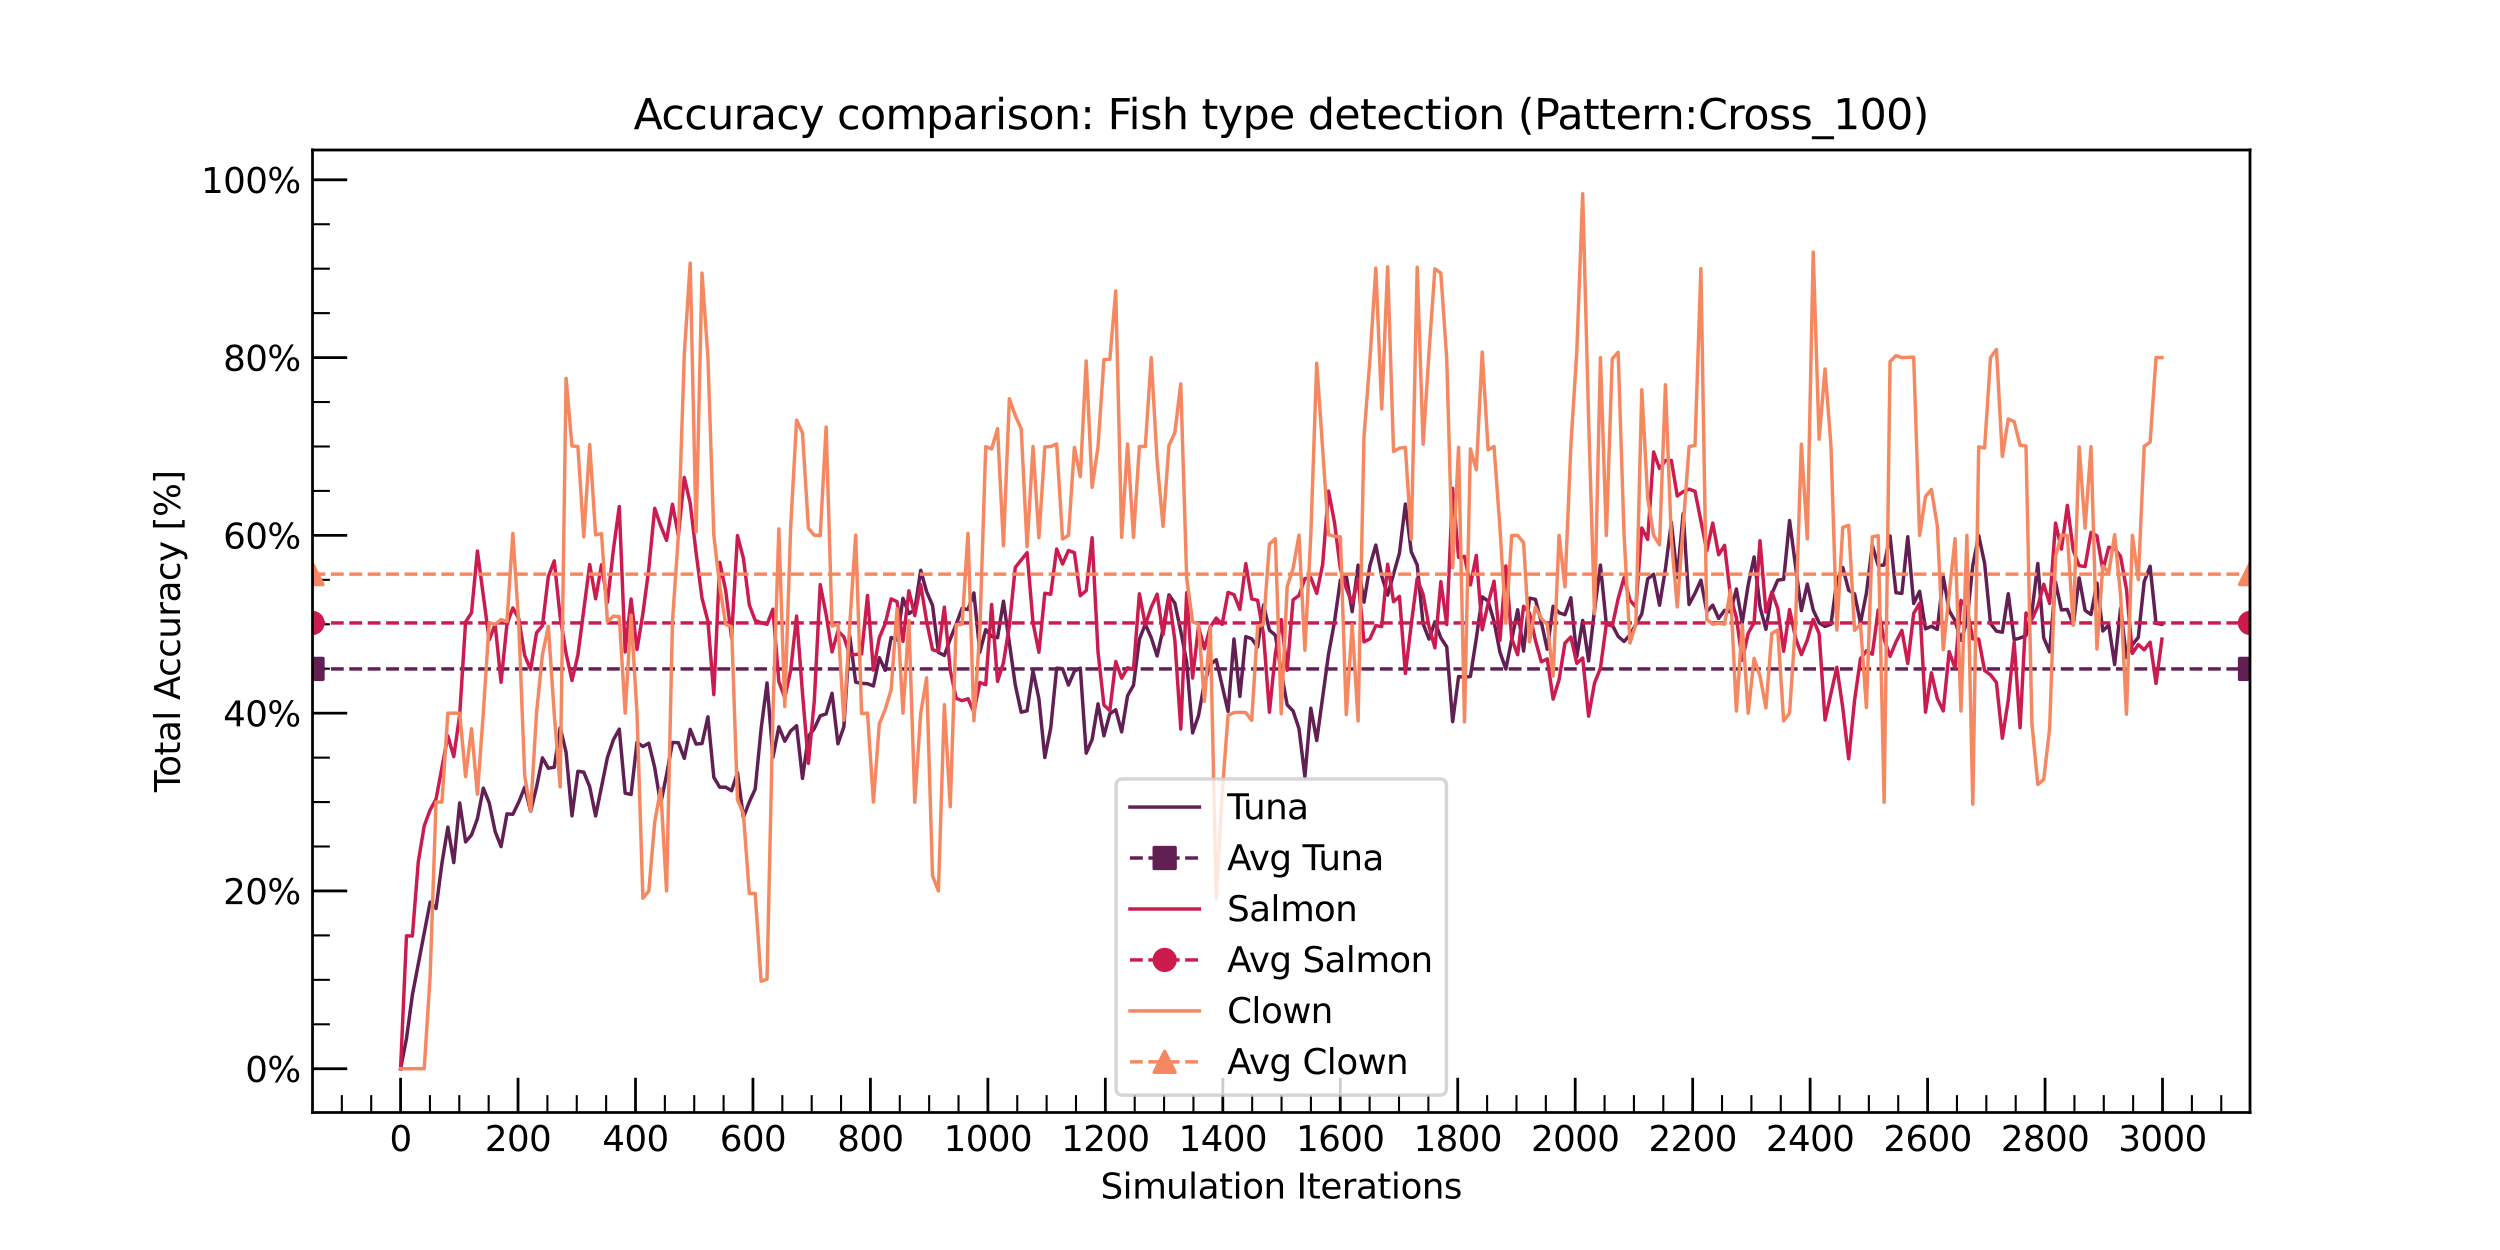 <?xml version="1.0" encoding="utf-8" standalone="no"?>
<!DOCTYPE svg PUBLIC "-//W3C//DTD SVG 1.1//EN"
  "http://www.w3.org/Graphics/SVG/1.1/DTD/svg11.dtd">
<svg xmlns:xlink="http://www.w3.org/1999/xlink" width="720pt" height="360pt" viewBox="0 0 720 360" xmlns="http://www.w3.org/2000/svg" version="1.1">
 <defs>
  <style type="text/css">*{stroke-linejoin: round; stroke-linecap: butt}</style>
 </defs>
 <g id="figure_1">
  <g id="patch_1">
   <path d="M 0 360 
L 720 360 
L 720 0 
L 0 0 
z
" style="fill: #ffffff"/>
  </g>
  <g id="axes_1">
   <g id="patch_2">
    <path d="M 90 320.4 
L 648 320.4 
L 648 43.2 
L 90 43.2 
z
" style="fill: #ffffff"/>
   </g>
   <g id="matplotlib.axis_1">
    <g id="xtick_1">
     <g id="line2d_1">
      <defs>
       <path id="m2da2f6abe5" d="M 0 0 
L 0 -10 
" style="stroke: #000000; stroke-width: 0.8"/>
      </defs>
      <g>
       <use xlink:href="#m2da2f6abe5" x="115.364" y="320.4" style="stroke: #000000; stroke-width: 0.8"/>
      </g>
     </g>
     <g id="text_1">
      <!-- 0 -->
      <g transform="translate(112.182 331.498)scale(0.1 -0.1)">
       <defs>
        <path id="DejaVuSans-30" d="M 2034 4250 
Q 1547 4250 1301 3770 
Q 1056 3291 1056 2328 
Q 1056 1369 1301 889 
Q 1547 409 2034 409 
Q 2525 409 2770 889 
Q 3016 1369 3016 2328 
Q 3016 3291 2770 3770 
Q 2525 4250 2034 4250 
z
M 2034 4750 
Q 2819 4750 3233 4129 
Q 3647 3509 3647 2328 
Q 3647 1150 3233 529 
Q 2819 -91 2034 -91 
Q 1250 -91 836 529 
Q 422 1150 422 2328 
Q 422 3509 836 4129 
Q 1250 4750 2034 4750 
z
" transform="scale(0.016)"/>
       </defs>
       <use xlink:href="#DejaVuSans-30"/>
      </g>
     </g>
    </g>
    <g id="xtick_2">
     <g id="line2d_2">
      <g>
       <use xlink:href="#m2da2f6abe5" x="149.193" y="320.4" style="stroke: #000000; stroke-width: 0.8"/>
      </g>
     </g>
     <g id="text_2">
      <!-- 200 -->
      <g transform="translate(139.649 331.498)scale(0.1 -0.1)">
       <defs>
        <path id="DejaVuSans-32" d="M 1228 531 
L 3431 531 
L 3431 0 
L 469 0 
L 469 531 
Q 828 903 1448 1529 
Q 2069 2156 2228 2338 
Q 2531 2678 2651 2914 
Q 2772 3150 2772 3378 
Q 2772 3750 2511 3984 
Q 2250 4219 1831 4219 
Q 1534 4219 1204 4116 
Q 875 4013 500 3803 
L 500 4441 
Q 881 4594 1212 4672 
Q 1544 4750 1819 4750 
Q 2544 4750 2975 4387 
Q 3406 4025 3406 3419 
Q 3406 3131 3298 2873 
Q 3191 2616 2906 2266 
Q 2828 2175 2409 1742 
Q 1991 1309 1228 531 
z
" transform="scale(0.016)"/>
       </defs>
       <use xlink:href="#DejaVuSans-32"/>
       <use xlink:href="#DejaVuSans-30" x="63.623"/>
       <use xlink:href="#DejaVuSans-30" x="127.246"/>
      </g>
     </g>
    </g>
    <g id="xtick_3">
     <g id="line2d_3">
      <g>
       <use xlink:href="#m2da2f6abe5" x="183.023" y="320.4" style="stroke: #000000; stroke-width: 0.8"/>
      </g>
     </g>
     <g id="text_3">
      <!-- 400 -->
      <g transform="translate(173.479 331.498)scale(0.1 -0.1)">
       <defs>
        <path id="DejaVuSans-34" d="M 2419 4116 
L 825 1625 
L 2419 1625 
L 2419 4116 
z
M 2253 4666 
L 3047 4666 
L 3047 1625 
L 3713 1625 
L 3713 1100 
L 3047 1100 
L 3047 0 
L 2419 0 
L 2419 1100 
L 313 1100 
L 313 1709 
L 2253 4666 
z
" transform="scale(0.016)"/>
       </defs>
       <use xlink:href="#DejaVuSans-34"/>
       <use xlink:href="#DejaVuSans-30" x="63.623"/>
       <use xlink:href="#DejaVuSans-30" x="127.246"/>
      </g>
     </g>
    </g>
    <g id="xtick_4">
     <g id="line2d_4">
      <g>
       <use xlink:href="#m2da2f6abe5" x="216.852" y="320.4" style="stroke: #000000; stroke-width: 0.8"/>
      </g>
     </g>
     <g id="text_4">
      <!-- 600 -->
      <g transform="translate(207.308 331.498)scale(0.1 -0.1)">
       <defs>
        <path id="DejaVuSans-36" d="M 2113 2584 
Q 1688 2584 1439 2293 
Q 1191 2003 1191 1497 
Q 1191 994 1439 701 
Q 1688 409 2113 409 
Q 2538 409 2786 701 
Q 3034 994 3034 1497 
Q 3034 2003 2786 2293 
Q 2538 2584 2113 2584 
z
M 3366 4563 
L 3366 3988 
Q 3128 4100 2886 4159 
Q 2644 4219 2406 4219 
Q 1781 4219 1451 3797 
Q 1122 3375 1075 2522 
Q 1259 2794 1537 2939 
Q 1816 3084 2150 3084 
Q 2853 3084 3261 2657 
Q 3669 2231 3669 1497 
Q 3669 778 3244 343 
Q 2819 -91 2113 -91 
Q 1303 -91 875 529 
Q 447 1150 447 2328 
Q 447 3434 972 4092 
Q 1497 4750 2381 4750 
Q 2619 4750 2861 4703 
Q 3103 4656 3366 4563 
z
" transform="scale(0.016)"/>
       </defs>
       <use xlink:href="#DejaVuSans-36"/>
       <use xlink:href="#DejaVuSans-30" x="63.623"/>
       <use xlink:href="#DejaVuSans-30" x="127.246"/>
      </g>
     </g>
    </g>
    <g id="xtick_5">
     <g id="line2d_5">
      <g>
       <use xlink:href="#m2da2f6abe5" x="250.681" y="320.4" style="stroke: #000000; stroke-width: 0.8"/>
      </g>
     </g>
     <g id="text_5">
      <!-- 800 -->
      <g transform="translate(241.138 331.498)scale(0.1 -0.1)">
       <defs>
        <path id="DejaVuSans-38" d="M 2034 2216 
Q 1584 2216 1326 1975 
Q 1069 1734 1069 1313 
Q 1069 891 1326 650 
Q 1584 409 2034 409 
Q 2484 409 2743 651 
Q 3003 894 3003 1313 
Q 3003 1734 2745 1975 
Q 2488 2216 2034 2216 
z
M 1403 2484 
Q 997 2584 770 2862 
Q 544 3141 544 3541 
Q 544 4100 942 4425 
Q 1341 4750 2034 4750 
Q 2731 4750 3128 4425 
Q 3525 4100 3525 3541 
Q 3525 3141 3298 2862 
Q 3072 2584 2669 2484 
Q 3125 2378 3379 2068 
Q 3634 1759 3634 1313 
Q 3634 634 3220 271 
Q 2806 -91 2034 -91 
Q 1263 -91 848 271 
Q 434 634 434 1313 
Q 434 1759 690 2068 
Q 947 2378 1403 2484 
z
M 1172 3481 
Q 1172 3119 1398 2916 
Q 1625 2713 2034 2713 
Q 2441 2713 2670 2916 
Q 2900 3119 2900 3481 
Q 2900 3844 2670 4047 
Q 2441 4250 2034 4250 
Q 1625 4250 1398 4047 
Q 1172 3844 1172 3481 
z
" transform="scale(0.016)"/>
       </defs>
       <use xlink:href="#DejaVuSans-38"/>
       <use xlink:href="#DejaVuSans-30" x="63.623"/>
       <use xlink:href="#DejaVuSans-30" x="127.246"/>
      </g>
     </g>
    </g>
    <g id="xtick_6">
     <g id="line2d_6">
      <g>
       <use xlink:href="#m2da2f6abe5" x="284.511" y="320.4" style="stroke: #000000; stroke-width: 0.8"/>
      </g>
     </g>
     <g id="text_6">
      <!-- 1000 -->
      <g transform="translate(271.786 331.498)scale(0.1 -0.1)">
       <defs>
        <path id="DejaVuSans-31" d="M 794 531 
L 1825 531 
L 1825 4091 
L 703 3866 
L 703 4441 
L 1819 4666 
L 2450 4666 
L 2450 531 
L 3481 531 
L 3481 0 
L 794 0 
L 794 531 
z
" transform="scale(0.016)"/>
       </defs>
       <use xlink:href="#DejaVuSans-31"/>
       <use xlink:href="#DejaVuSans-30" x="63.623"/>
       <use xlink:href="#DejaVuSans-30" x="127.246"/>
       <use xlink:href="#DejaVuSans-30" x="190.869"/>
      </g>
     </g>
    </g>
    <g id="xtick_7">
     <g id="line2d_7">
      <g>
       <use xlink:href="#m2da2f6abe5" x="318.34" y="320.4" style="stroke: #000000; stroke-width: 0.8"/>
      </g>
     </g>
     <g id="text_7">
      <!-- 1200 -->
      <g transform="translate(305.615 331.498)scale(0.1 -0.1)">
       <use xlink:href="#DejaVuSans-31"/>
       <use xlink:href="#DejaVuSans-32" x="63.623"/>
       <use xlink:href="#DejaVuSans-30" x="127.246"/>
       <use xlink:href="#DejaVuSans-30" x="190.869"/>
      </g>
     </g>
    </g>
    <g id="xtick_8">
     <g id="line2d_8">
      <g>
       <use xlink:href="#m2da2f6abe5" x="352.17" y="320.4" style="stroke: #000000; stroke-width: 0.8"/>
      </g>
     </g>
     <g id="text_8">
      <!-- 1400 -->
      <g transform="translate(339.445 331.498)scale(0.1 -0.1)">
       <use xlink:href="#DejaVuSans-31"/>
       <use xlink:href="#DejaVuSans-34" x="63.623"/>
       <use xlink:href="#DejaVuSans-30" x="127.246"/>
       <use xlink:href="#DejaVuSans-30" x="190.869"/>
      </g>
     </g>
    </g>
    <g id="xtick_9">
     <g id="line2d_9">
      <g>
       <use xlink:href="#m2da2f6abe5" x="385.999" y="320.4" style="stroke: #000000; stroke-width: 0.8"/>
      </g>
     </g>
     <g id="text_9">
      <!-- 1600 -->
      <g transform="translate(373.274 331.498)scale(0.1 -0.1)">
       <use xlink:href="#DejaVuSans-31"/>
       <use xlink:href="#DejaVuSans-36" x="63.623"/>
       <use xlink:href="#DejaVuSans-30" x="127.246"/>
       <use xlink:href="#DejaVuSans-30" x="190.869"/>
      </g>
     </g>
    </g>
    <g id="xtick_10">
     <g id="line2d_10">
      <g>
       <use xlink:href="#m2da2f6abe5" x="419.829" y="320.4" style="stroke: #000000; stroke-width: 0.8"/>
      </g>
     </g>
     <g id="text_10">
      <!-- 1800 -->
      <g transform="translate(407.104 331.498)scale(0.1 -0.1)">
       <use xlink:href="#DejaVuSans-31"/>
       <use xlink:href="#DejaVuSans-38" x="63.623"/>
       <use xlink:href="#DejaVuSans-30" x="127.246"/>
       <use xlink:href="#DejaVuSans-30" x="190.869"/>
      </g>
     </g>
    </g>
    <g id="xtick_11">
     <g id="line2d_11">
      <g>
       <use xlink:href="#m2da2f6abe5" x="453.658" y="320.4" style="stroke: #000000; stroke-width: 0.8"/>
      </g>
     </g>
     <g id="text_11">
      <!-- 2000 -->
      <g transform="translate(440.933 331.498)scale(0.1 -0.1)">
       <use xlink:href="#DejaVuSans-32"/>
       <use xlink:href="#DejaVuSans-30" x="63.623"/>
       <use xlink:href="#DejaVuSans-30" x="127.246"/>
       <use xlink:href="#DejaVuSans-30" x="190.869"/>
      </g>
     </g>
    </g>
    <g id="xtick_12">
     <g id="line2d_12">
      <g>
       <use xlink:href="#m2da2f6abe5" x="487.488" y="320.4" style="stroke: #000000; stroke-width: 0.8"/>
      </g>
     </g>
     <g id="text_12">
      <!-- 2200 -->
      <g transform="translate(474.763 331.498)scale(0.1 -0.1)">
       <use xlink:href="#DejaVuSans-32"/>
       <use xlink:href="#DejaVuSans-32" x="63.623"/>
       <use xlink:href="#DejaVuSans-30" x="127.246"/>
       <use xlink:href="#DejaVuSans-30" x="190.869"/>
      </g>
     </g>
    </g>
    <g id="xtick_13">
     <g id="line2d_13">
      <g>
       <use xlink:href="#m2da2f6abe5" x="521.317" y="320.4" style="stroke: #000000; stroke-width: 0.8"/>
      </g>
     </g>
     <g id="text_13">
      <!-- 2400 -->
      <g transform="translate(508.592 331.498)scale(0.1 -0.1)">
       <use xlink:href="#DejaVuSans-32"/>
       <use xlink:href="#DejaVuSans-34" x="63.623"/>
       <use xlink:href="#DejaVuSans-30" x="127.246"/>
       <use xlink:href="#DejaVuSans-30" x="190.869"/>
      </g>
     </g>
    </g>
    <g id="xtick_14">
     <g id="line2d_14">
      <g>
       <use xlink:href="#m2da2f6abe5" x="555.147" y="320.4" style="stroke: #000000; stroke-width: 0.8"/>
      </g>
     </g>
     <g id="text_14">
      <!-- 2600 -->
      <g transform="translate(542.422 331.498)scale(0.1 -0.1)">
       <use xlink:href="#DejaVuSans-32"/>
       <use xlink:href="#DejaVuSans-36" x="63.623"/>
       <use xlink:href="#DejaVuSans-30" x="127.246"/>
       <use xlink:href="#DejaVuSans-30" x="190.869"/>
      </g>
     </g>
    </g>
    <g id="xtick_15">
     <g id="line2d_15">
      <g>
       <use xlink:href="#m2da2f6abe5" x="588.976" y="320.4" style="stroke: #000000; stroke-width: 0.8"/>
      </g>
     </g>
     <g id="text_15">
      <!-- 2800 -->
      <g transform="translate(576.251 331.498)scale(0.1 -0.1)">
       <use xlink:href="#DejaVuSans-32"/>
       <use xlink:href="#DejaVuSans-38" x="63.623"/>
       <use xlink:href="#DejaVuSans-30" x="127.246"/>
       <use xlink:href="#DejaVuSans-30" x="190.869"/>
      </g>
     </g>
    </g>
    <g id="xtick_16">
     <g id="line2d_16">
      <g>
       <use xlink:href="#m2da2f6abe5" x="622.806" y="320.4" style="stroke: #000000; stroke-width: 0.8"/>
      </g>
     </g>
     <g id="text_16">
      <!-- 3000 -->
      <g transform="translate(610.081 331.498)scale(0.1 -0.1)">
       <defs>
        <path id="DejaVuSans-33" d="M 2597 2516 
Q 3050 2419 3304 2112 
Q 3559 1806 3559 1356 
Q 3559 666 3084 287 
Q 2609 -91 1734 -91 
Q 1441 -91 1130 -33 
Q 819 25 488 141 
L 488 750 
Q 750 597 1062 519 
Q 1375 441 1716 441 
Q 2309 441 2620 675 
Q 2931 909 2931 1356 
Q 2931 1769 2642 2001 
Q 2353 2234 1838 2234 
L 1294 2234 
L 1294 2753 
L 1863 2753 
Q 2328 2753 2575 2939 
Q 2822 3125 2822 3475 
Q 2822 3834 2567 4026 
Q 2313 4219 1838 4219 
Q 1578 4219 1281 4162 
Q 984 4106 628 3988 
L 628 4550 
Q 988 4650 1302 4700 
Q 1616 4750 1894 4750 
Q 2613 4750 3031 4423 
Q 3450 4097 3450 3541 
Q 3450 3153 3228 2886 
Q 3006 2619 2597 2516 
z
" transform="scale(0.016)"/>
       </defs>
       <use xlink:href="#DejaVuSans-33"/>
       <use xlink:href="#DejaVuSans-30" x="63.623"/>
       <use xlink:href="#DejaVuSans-30" x="127.246"/>
       <use xlink:href="#DejaVuSans-30" x="190.869"/>
      </g>
     </g>
    </g>
    <g id="xtick_17">
     <g id="line2d_17">
      <defs>
       <path id="me0d61dbbf8" d="M 0 0 
L 0 -5 
" style="stroke: #000000; stroke-width: 0.6"/>
      </defs>
      <g>
       <use xlink:href="#me0d61dbbf8" x="98.449" y="320.4" style="stroke: #000000; stroke-width: 0.6"/>
      </g>
     </g>
    </g>
    <g id="xtick_18">
     <g id="line2d_18">
      <g>
       <use xlink:href="#me0d61dbbf8" x="106.906" y="320.4" style="stroke: #000000; stroke-width: 0.6"/>
      </g>
     </g>
    </g>
    <g id="xtick_19">
     <g id="line2d_19">
      <g>
       <use xlink:href="#me0d61dbbf8" x="123.821" y="320.4" style="stroke: #000000; stroke-width: 0.6"/>
      </g>
     </g>
    </g>
    <g id="xtick_20">
     <g id="line2d_20">
      <g>
       <use xlink:href="#me0d61dbbf8" x="132.278" y="320.4" style="stroke: #000000; stroke-width: 0.6"/>
      </g>
     </g>
    </g>
    <g id="xtick_21">
     <g id="line2d_21">
      <g>
       <use xlink:href="#me0d61dbbf8" x="140.736" y="320.4" style="stroke: #000000; stroke-width: 0.6"/>
      </g>
     </g>
    </g>
    <g id="xtick_22">
     <g id="line2d_22">
      <g>
       <use xlink:href="#me0d61dbbf8" x="157.65" y="320.4" style="stroke: #000000; stroke-width: 0.6"/>
      </g>
     </g>
    </g>
    <g id="xtick_23">
     <g id="line2d_23">
      <g>
       <use xlink:href="#me0d61dbbf8" x="166.108" y="320.4" style="stroke: #000000; stroke-width: 0.6"/>
      </g>
     </g>
    </g>
    <g id="xtick_24">
     <g id="line2d_24">
      <g>
       <use xlink:href="#me0d61dbbf8" x="174.565" y="320.4" style="stroke: #000000; stroke-width: 0.6"/>
      </g>
     </g>
    </g>
    <g id="xtick_25">
     <g id="line2d_25">
      <g>
       <use xlink:href="#me0d61dbbf8" x="191.48" y="320.4" style="stroke: #000000; stroke-width: 0.6"/>
      </g>
     </g>
    </g>
    <g id="xtick_26">
     <g id="line2d_26">
      <g>
       <use xlink:href="#me0d61dbbf8" x="199.937" y="320.4" style="stroke: #000000; stroke-width: 0.6"/>
      </g>
     </g>
    </g>
    <g id="xtick_27">
     <g id="line2d_27">
      <g>
       <use xlink:href="#me0d61dbbf8" x="208.395" y="320.4" style="stroke: #000000; stroke-width: 0.6"/>
      </g>
     </g>
    </g>
    <g id="xtick_28">
     <g id="line2d_28">
      <g>
       <use xlink:href="#me0d61dbbf8" x="225.309" y="320.4" style="stroke: #000000; stroke-width: 0.6"/>
      </g>
     </g>
    </g>
    <g id="xtick_29">
     <g id="line2d_29">
      <g>
       <use xlink:href="#me0d61dbbf8" x="233.767" y="320.4" style="stroke: #000000; stroke-width: 0.6"/>
      </g>
     </g>
    </g>
    <g id="xtick_30">
     <g id="line2d_30">
      <g>
       <use xlink:href="#me0d61dbbf8" x="242.224" y="320.4" style="stroke: #000000; stroke-width: 0.6"/>
      </g>
     </g>
    </g>
    <g id="xtick_31">
     <g id="line2d_31">
      <g>
       <use xlink:href="#me0d61dbbf8" x="259.139" y="320.4" style="stroke: #000000; stroke-width: 0.6"/>
      </g>
     </g>
    </g>
    <g id="xtick_32">
     <g id="line2d_32">
      <g>
       <use xlink:href="#me0d61dbbf8" x="267.596" y="320.4" style="stroke: #000000; stroke-width: 0.6"/>
      </g>
     </g>
    </g>
    <g id="xtick_33">
     <g id="line2d_33">
      <g>
       <use xlink:href="#me0d61dbbf8" x="276.054" y="320.4" style="stroke: #000000; stroke-width: 0.6"/>
      </g>
     </g>
    </g>
    <g id="xtick_34">
     <g id="line2d_34">
      <g>
       <use xlink:href="#me0d61dbbf8" x="292.968" y="320.4" style="stroke: #000000; stroke-width: 0.6"/>
      </g>
     </g>
    </g>
    <g id="xtick_35">
     <g id="line2d_35">
      <g>
       <use xlink:href="#me0d61dbbf8" x="301.426" y="320.4" style="stroke: #000000; stroke-width: 0.6"/>
      </g>
     </g>
    </g>
    <g id="xtick_36">
     <g id="line2d_36">
      <g>
       <use xlink:href="#me0d61dbbf8" x="309.883" y="320.4" style="stroke: #000000; stroke-width: 0.6"/>
      </g>
     </g>
    </g>
    <g id="xtick_37">
     <g id="line2d_37">
      <g>
       <use xlink:href="#me0d61dbbf8" x="326.798" y="320.4" style="stroke: #000000; stroke-width: 0.6"/>
      </g>
     </g>
    </g>
    <g id="xtick_38">
     <g id="line2d_38">
      <g>
       <use xlink:href="#me0d61dbbf8" x="335.255" y="320.4" style="stroke: #000000; stroke-width: 0.6"/>
      </g>
     </g>
    </g>
    <g id="xtick_39">
     <g id="line2d_39">
      <g>
       <use xlink:href="#me0d61dbbf8" x="343.712" y="320.4" style="stroke: #000000; stroke-width: 0.6"/>
      </g>
     </g>
    </g>
    <g id="xtick_40">
     <g id="line2d_40">
      <g>
       <use xlink:href="#me0d61dbbf8" x="360.627" y="320.4" style="stroke: #000000; stroke-width: 0.6"/>
      </g>
     </g>
    </g>
    <g id="xtick_41">
     <g id="line2d_41">
      <g>
       <use xlink:href="#me0d61dbbf8" x="369.085" y="320.4" style="stroke: #000000; stroke-width: 0.6"/>
      </g>
     </g>
    </g>
    <g id="xtick_42">
     <g id="line2d_42">
      <g>
       <use xlink:href="#me0d61dbbf8" x="377.542" y="320.4" style="stroke: #000000; stroke-width: 0.6"/>
      </g>
     </g>
    </g>
    <g id="xtick_43">
     <g id="line2d_43">
      <g>
       <use xlink:href="#me0d61dbbf8" x="394.457" y="320.4" style="stroke: #000000; stroke-width: 0.6"/>
      </g>
     </g>
    </g>
    <g id="xtick_44">
     <g id="line2d_44">
      <g>
       <use xlink:href="#me0d61dbbf8" x="402.914" y="320.4" style="stroke: #000000; stroke-width: 0.6"/>
      </g>
     </g>
    </g>
    <g id="xtick_45">
     <g id="line2d_45">
      <g>
       <use xlink:href="#me0d61dbbf8" x="411.371" y="320.4" style="stroke: #000000; stroke-width: 0.6"/>
      </g>
     </g>
    </g>
    <g id="xtick_46">
     <g id="line2d_46">
      <g>
       <use xlink:href="#me0d61dbbf8" x="428.286" y="320.4" style="stroke: #000000; stroke-width: 0.6"/>
      </g>
     </g>
    </g>
    <g id="xtick_47">
     <g id="line2d_47">
      <g>
       <use xlink:href="#me0d61dbbf8" x="436.743" y="320.4" style="stroke: #000000; stroke-width: 0.6"/>
      </g>
     </g>
    </g>
    <g id="xtick_48">
     <g id="line2d_48">
      <g>
       <use xlink:href="#me0d61dbbf8" x="445.201" y="320.4" style="stroke: #000000; stroke-width: 0.6"/>
      </g>
     </g>
    </g>
    <g id="xtick_49">
     <g id="line2d_49">
      <g>
       <use xlink:href="#me0d61dbbf8" x="462.116" y="320.4" style="stroke: #000000; stroke-width: 0.6"/>
      </g>
     </g>
    </g>
    <g id="xtick_50">
     <g id="line2d_50">
      <g>
       <use xlink:href="#me0d61dbbf8" x="470.573" y="320.4" style="stroke: #000000; stroke-width: 0.6"/>
      </g>
     </g>
    </g>
    <g id="xtick_51">
     <g id="line2d_51">
      <g>
       <use xlink:href="#me0d61dbbf8" x="479.03" y="320.4" style="stroke: #000000; stroke-width: 0.6"/>
      </g>
     </g>
    </g>
    <g id="xtick_52">
     <g id="line2d_52">
      <g>
       <use xlink:href="#me0d61dbbf8" x="495.945" y="320.4" style="stroke: #000000; stroke-width: 0.6"/>
      </g>
     </g>
    </g>
    <g id="xtick_53">
     <g id="line2d_53">
      <g>
       <use xlink:href="#me0d61dbbf8" x="504.402" y="320.4" style="stroke: #000000; stroke-width: 0.6"/>
      </g>
     </g>
    </g>
    <g id="xtick_54">
     <g id="line2d_54">
      <g>
       <use xlink:href="#me0d61dbbf8" x="512.86" y="320.4" style="stroke: #000000; stroke-width: 0.6"/>
      </g>
     </g>
    </g>
    <g id="xtick_55">
     <g id="line2d_55">
      <g>
       <use xlink:href="#me0d61dbbf8" x="529.775" y="320.4" style="stroke: #000000; stroke-width: 0.6"/>
      </g>
     </g>
    </g>
    <g id="xtick_56">
     <g id="line2d_56">
      <g>
       <use xlink:href="#me0d61dbbf8" x="538.232" y="320.4" style="stroke: #000000; stroke-width: 0.6"/>
      </g>
     </g>
    </g>
    <g id="xtick_57">
     <g id="line2d_57">
      <g>
       <use xlink:href="#me0d61dbbf8" x="546.689" y="320.4" style="stroke: #000000; stroke-width: 0.6"/>
      </g>
     </g>
    </g>
    <g id="xtick_58">
     <g id="line2d_58">
      <g>
       <use xlink:href="#me0d61dbbf8" x="563.604" y="320.4" style="stroke: #000000; stroke-width: 0.6"/>
      </g>
     </g>
    </g>
    <g id="xtick_59">
     <g id="line2d_59">
      <g>
       <use xlink:href="#me0d61dbbf8" x="572.061" y="320.4" style="stroke: #000000; stroke-width: 0.6"/>
      </g>
     </g>
    </g>
    <g id="xtick_60">
     <g id="line2d_60">
      <g>
       <use xlink:href="#me0d61dbbf8" x="580.519" y="320.4" style="stroke: #000000; stroke-width: 0.6"/>
      </g>
     </g>
    </g>
    <g id="xtick_61">
     <g id="line2d_61">
      <g>
       <use xlink:href="#me0d61dbbf8" x="597.433" y="320.4" style="stroke: #000000; stroke-width: 0.6"/>
      </g>
     </g>
    </g>
    <g id="xtick_62">
     <g id="line2d_62">
      <g>
       <use xlink:href="#me0d61dbbf8" x="605.891" y="320.4" style="stroke: #000000; stroke-width: 0.6"/>
      </g>
     </g>
    </g>
    <g id="xtick_63">
     <g id="line2d_63">
      <g>
       <use xlink:href="#me0d61dbbf8" x="614.348" y="320.4" style="stroke: #000000; stroke-width: 0.6"/>
      </g>
     </g>
    </g>
    <g id="xtick_64">
     <g id="line2d_64">
      <g>
       <use xlink:href="#me0d61dbbf8" x="631.263" y="320.4" style="stroke: #000000; stroke-width: 0.6"/>
      </g>
     </g>
    </g>
    <g id="xtick_65">
     <g id="line2d_65">
      <g>
       <use xlink:href="#me0d61dbbf8" x="639.72" y="320.4" style="stroke: #000000; stroke-width: 0.6"/>
      </g>
     </g>
    </g>
    <g id="text_17">
     <!-- Simulation Iterations -->
     <g transform="translate(316.965 345.177)scale(0.1 -0.1)">
      <defs>
       <path id="DejaVuSans-53" d="M 3425 4513 
L 3425 3897 
Q 3066 4069 2747 4153 
Q 2428 4238 2131 4238 
Q 1616 4238 1336 4038 
Q 1056 3838 1056 3469 
Q 1056 3159 1242 3001 
Q 1428 2844 1947 2747 
L 2328 2669 
Q 3034 2534 3370 2195 
Q 3706 1856 3706 1288 
Q 3706 609 3251 259 
Q 2797 -91 1919 -91 
Q 1588 -91 1214 -16 
Q 841 59 441 206 
L 441 856 
Q 825 641 1194 531 
Q 1563 422 1919 422 
Q 2459 422 2753 634 
Q 3047 847 3047 1241 
Q 3047 1584 2836 1778 
Q 2625 1972 2144 2069 
L 1759 2144 
Q 1053 2284 737 2584 
Q 422 2884 422 3419 
Q 422 4038 858 4394 
Q 1294 4750 2059 4750 
Q 2388 4750 2728 4690 
Q 3069 4631 3425 4513 
z
" transform="scale(0.016)"/>
       <path id="DejaVuSans-69" d="M 603 3500 
L 1178 3500 
L 1178 0 
L 603 0 
L 603 3500 
z
M 603 4863 
L 1178 4863 
L 1178 4134 
L 603 4134 
L 603 4863 
z
" transform="scale(0.016)"/>
       <path id="DejaVuSans-6d" d="M 3328 2828 
Q 3544 3216 3844 3400 
Q 4144 3584 4550 3584 
Q 5097 3584 5394 3201 
Q 5691 2819 5691 2113 
L 5691 0 
L 5113 0 
L 5113 2094 
Q 5113 2597 4934 2840 
Q 4756 3084 4391 3084 
Q 3944 3084 3684 2787 
Q 3425 2491 3425 1978 
L 3425 0 
L 2847 0 
L 2847 2094 
Q 2847 2600 2669 2842 
Q 2491 3084 2119 3084 
Q 1678 3084 1418 2786 
Q 1159 2488 1159 1978 
L 1159 0 
L 581 0 
L 581 3500 
L 1159 3500 
L 1159 2956 
Q 1356 3278 1631 3431 
Q 1906 3584 2284 3584 
Q 2666 3584 2933 3390 
Q 3200 3197 3328 2828 
z
" transform="scale(0.016)"/>
       <path id="DejaVuSans-75" d="M 544 1381 
L 544 3500 
L 1119 3500 
L 1119 1403 
Q 1119 906 1312 657 
Q 1506 409 1894 409 
Q 2359 409 2629 706 
Q 2900 1003 2900 1516 
L 2900 3500 
L 3475 3500 
L 3475 0 
L 2900 0 
L 2900 538 
Q 2691 219 2414 64 
Q 2138 -91 1772 -91 
Q 1169 -91 856 284 
Q 544 659 544 1381 
z
M 1991 3584 
L 1991 3584 
z
" transform="scale(0.016)"/>
       <path id="DejaVuSans-6c" d="M 603 4863 
L 1178 4863 
L 1178 0 
L 603 0 
L 603 4863 
z
" transform="scale(0.016)"/>
       <path id="DejaVuSans-61" d="M 2194 1759 
Q 1497 1759 1228 1600 
Q 959 1441 959 1056 
Q 959 750 1161 570 
Q 1363 391 1709 391 
Q 2188 391 2477 730 
Q 2766 1069 2766 1631 
L 2766 1759 
L 2194 1759 
z
M 3341 1997 
L 3341 0 
L 2766 0 
L 2766 531 
Q 2569 213 2275 61 
Q 1981 -91 1556 -91 
Q 1019 -91 701 211 
Q 384 513 384 1019 
Q 384 1609 779 1909 
Q 1175 2209 1959 2209 
L 2766 2209 
L 2766 2266 
Q 2766 2663 2505 2880 
Q 2244 3097 1772 3097 
Q 1472 3097 1187 3025 
Q 903 2953 641 2809 
L 641 3341 
Q 956 3463 1253 3523 
Q 1550 3584 1831 3584 
Q 2591 3584 2966 3190 
Q 3341 2797 3341 1997 
z
" transform="scale(0.016)"/>
       <path id="DejaVuSans-74" d="M 1172 4494 
L 1172 3500 
L 2356 3500 
L 2356 3053 
L 1172 3053 
L 1172 1153 
Q 1172 725 1289 603 
Q 1406 481 1766 481 
L 2356 481 
L 2356 0 
L 1766 0 
Q 1100 0 847 248 
Q 594 497 594 1153 
L 594 3053 
L 172 3053 
L 172 3500 
L 594 3500 
L 594 4494 
L 1172 4494 
z
" transform="scale(0.016)"/>
       <path id="DejaVuSans-6f" d="M 1959 3097 
Q 1497 3097 1228 2736 
Q 959 2375 959 1747 
Q 959 1119 1226 758 
Q 1494 397 1959 397 
Q 2419 397 2687 759 
Q 2956 1122 2956 1747 
Q 2956 2369 2687 2733 
Q 2419 3097 1959 3097 
z
M 1959 3584 
Q 2709 3584 3137 3096 
Q 3566 2609 3566 1747 
Q 3566 888 3137 398 
Q 2709 -91 1959 -91 
Q 1206 -91 779 398 
Q 353 888 353 1747 
Q 353 2609 779 3096 
Q 1206 3584 1959 3584 
z
" transform="scale(0.016)"/>
       <path id="DejaVuSans-6e" d="M 3513 2113 
L 3513 0 
L 2938 0 
L 2938 2094 
Q 2938 2591 2744 2837 
Q 2550 3084 2163 3084 
Q 1697 3084 1428 2787 
Q 1159 2491 1159 1978 
L 1159 0 
L 581 0 
L 581 3500 
L 1159 3500 
L 1159 2956 
Q 1366 3272 1645 3428 
Q 1925 3584 2291 3584 
Q 2894 3584 3203 3211 
Q 3513 2838 3513 2113 
z
" transform="scale(0.016)"/>
       <path id="DejaVuSans-20" transform="scale(0.016)"/>
       <path id="DejaVuSans-49" d="M 628 4666 
L 1259 4666 
L 1259 0 
L 628 0 
L 628 4666 
z
" transform="scale(0.016)"/>
       <path id="DejaVuSans-65" d="M 3597 1894 
L 3597 1613 
L 953 1613 
Q 991 1019 1311 708 
Q 1631 397 2203 397 
Q 2534 397 2845 478 
Q 3156 559 3463 722 
L 3463 178 
Q 3153 47 2828 -22 
Q 2503 -91 2169 -91 
Q 1331 -91 842 396 
Q 353 884 353 1716 
Q 353 2575 817 3079 
Q 1281 3584 2069 3584 
Q 2775 3584 3186 3129 
Q 3597 2675 3597 1894 
z
M 3022 2063 
Q 3016 2534 2758 2815 
Q 2500 3097 2075 3097 
Q 1594 3097 1305 2825 
Q 1016 2553 972 2059 
L 3022 2063 
z
" transform="scale(0.016)"/>
       <path id="DejaVuSans-72" d="M 2631 2963 
Q 2534 3019 2420 3045 
Q 2306 3072 2169 3072 
Q 1681 3072 1420 2755 
Q 1159 2438 1159 1844 
L 1159 0 
L 581 0 
L 581 3500 
L 1159 3500 
L 1159 2956 
Q 1341 3275 1631 3429 
Q 1922 3584 2338 3584 
Q 2397 3584 2469 3576 
Q 2541 3569 2628 3553 
L 2631 2963 
z
" transform="scale(0.016)"/>
       <path id="DejaVuSans-73" d="M 2834 3397 
L 2834 2853 
Q 2591 2978 2328 3040 
Q 2066 3103 1784 3103 
Q 1356 3103 1142 2972 
Q 928 2841 928 2578 
Q 928 2378 1081 2264 
Q 1234 2150 1697 2047 
L 1894 2003 
Q 2506 1872 2764 1633 
Q 3022 1394 3022 966 
Q 3022 478 2636 193 
Q 2250 -91 1575 -91 
Q 1294 -91 989 -36 
Q 684 19 347 128 
L 347 722 
Q 666 556 975 473 
Q 1284 391 1588 391 
Q 1994 391 2212 530 
Q 2431 669 2431 922 
Q 2431 1156 2273 1281 
Q 2116 1406 1581 1522 
L 1381 1569 
Q 847 1681 609 1914 
Q 372 2147 372 2553 
Q 372 3047 722 3315 
Q 1072 3584 1716 3584 
Q 2034 3584 2315 3537 
Q 2597 3491 2834 3397 
z
" transform="scale(0.016)"/>
      </defs>
      <use xlink:href="#DejaVuSans-53"/>
      <use xlink:href="#DejaVuSans-69" x="63.477"/>
      <use xlink:href="#DejaVuSans-6d" x="91.26"/>
      <use xlink:href="#DejaVuSans-75" x="188.672"/>
      <use xlink:href="#DejaVuSans-6c" x="252.051"/>
      <use xlink:href="#DejaVuSans-61" x="279.834"/>
      <use xlink:href="#DejaVuSans-74" x="341.113"/>
      <use xlink:href="#DejaVuSans-69" x="380.322"/>
      <use xlink:href="#DejaVuSans-6f" x="408.105"/>
      <use xlink:href="#DejaVuSans-6e" x="469.287"/>
      <use xlink:href="#DejaVuSans-20" x="532.666"/>
      <use xlink:href="#DejaVuSans-49" x="564.453"/>
      <use xlink:href="#DejaVuSans-74" x="593.945"/>
      <use xlink:href="#DejaVuSans-65" x="633.154"/>
      <use xlink:href="#DejaVuSans-72" x="694.678"/>
      <use xlink:href="#DejaVuSans-61" x="735.791"/>
      <use xlink:href="#DejaVuSans-74" x="797.07"/>
      <use xlink:href="#DejaVuSans-69" x="836.279"/>
      <use xlink:href="#DejaVuSans-6f" x="864.062"/>
      <use xlink:href="#DejaVuSans-6e" x="925.244"/>
      <use xlink:href="#DejaVuSans-73" x="988.623"/>
     </g>
    </g>
   </g>
   <g id="matplotlib.axis_2">
    <g id="ytick_1">
     <g id="line2d_66">
      <defs>
       <path id="mfb11e313ba" d="M 0 0 
L 10 0 
" style="stroke: #000000; stroke-width: 0.8"/>
      </defs>
      <g>
       <use xlink:href="#mfb11e313ba" x="90" y="307.8" style="stroke: #000000; stroke-width: 0.8"/>
      </g>
     </g>
     <g id="text_18">
      <!-- 0% -->
      <g transform="translate(70.636 311.599)scale(0.1 -0.1)">
       <defs>
        <path id="DejaVuSans-25" d="M 4653 2053 
Q 4381 2053 4226 1822 
Q 4072 1591 4072 1178 
Q 4072 772 4226 539 
Q 4381 306 4653 306 
Q 4919 306 5073 539 
Q 5228 772 5228 1178 
Q 5228 1588 5073 1820 
Q 4919 2053 4653 2053 
z
M 4653 2450 
Q 5147 2450 5437 2106 
Q 5728 1763 5728 1178 
Q 5728 594 5436 251 
Q 5144 -91 4653 -91 
Q 4153 -91 3862 251 
Q 3572 594 3572 1178 
Q 3572 1766 3864 2108 
Q 4156 2450 4653 2450 
z
M 1428 4353 
Q 1159 4353 1004 4120 
Q 850 3888 850 3481 
Q 850 3069 1003 2837 
Q 1156 2606 1428 2606 
Q 1700 2606 1854 2837 
Q 2009 3069 2009 3481 
Q 2009 3884 1853 4118 
Q 1697 4353 1428 4353 
z
M 4250 4750 
L 4750 4750 
L 1831 -91 
L 1331 -91 
L 4250 4750 
z
M 1428 4750 
Q 1922 4750 2215 4408 
Q 2509 4066 2509 3481 
Q 2509 2891 2217 2550 
Q 1925 2209 1428 2209 
Q 931 2209 642 2551 
Q 353 2894 353 3481 
Q 353 4063 643 4406 
Q 934 4750 1428 4750 
z
" transform="scale(0.016)"/>
       </defs>
       <use xlink:href="#DejaVuSans-30"/>
       <use xlink:href="#DejaVuSans-25" x="63.623"/>
      </g>
     </g>
    </g>
    <g id="ytick_2">
     <g id="line2d_67">
      <g>
       <use xlink:href="#mfb11e313ba" x="90" y="256.596" style="stroke: #000000; stroke-width: 0.8"/>
      </g>
     </g>
     <g id="text_19">
      <!-- 20% -->
      <g transform="translate(64.273 260.395)scale(0.1 -0.1)">
       <use xlink:href="#DejaVuSans-32"/>
       <use xlink:href="#DejaVuSans-30" x="63.623"/>
       <use xlink:href="#DejaVuSans-25" x="127.246"/>
      </g>
     </g>
    </g>
    <g id="ytick_3">
     <g id="line2d_68">
      <g>
       <use xlink:href="#mfb11e313ba" x="90" y="205.392" style="stroke: #000000; stroke-width: 0.8"/>
      </g>
     </g>
     <g id="text_20">
      <!-- 40% -->
      <g transform="translate(64.273 209.191)scale(0.1 -0.1)">
       <use xlink:href="#DejaVuSans-34"/>
       <use xlink:href="#DejaVuSans-30" x="63.623"/>
       <use xlink:href="#DejaVuSans-25" x="127.246"/>
      </g>
     </g>
    </g>
    <g id="ytick_4">
     <g id="line2d_69">
      <g>
       <use xlink:href="#mfb11e313ba" x="90" y="154.187" style="stroke: #000000; stroke-width: 0.8"/>
      </g>
     </g>
     <g id="text_21">
      <!-- 60% -->
      <g transform="translate(64.273 157.986)scale(0.1 -0.1)">
       <use xlink:href="#DejaVuSans-36"/>
       <use xlink:href="#DejaVuSans-30" x="63.623"/>
       <use xlink:href="#DejaVuSans-25" x="127.246"/>
      </g>
     </g>
    </g>
    <g id="ytick_5">
     <g id="line2d_70">
      <g>
       <use xlink:href="#mfb11e313ba" x="90" y="102.983" style="stroke: #000000; stroke-width: 0.8"/>
      </g>
     </g>
     <g id="text_22">
      <!-- 80% -->
      <g transform="translate(64.273 106.782)scale(0.1 -0.1)">
       <use xlink:href="#DejaVuSans-38"/>
       <use xlink:href="#DejaVuSans-30" x="63.623"/>
       <use xlink:href="#DejaVuSans-25" x="127.246"/>
      </g>
     </g>
    </g>
    <g id="ytick_6">
     <g id="line2d_71">
      <g>
       <use xlink:href="#mfb11e313ba" x="90" y="51.779" style="stroke: #000000; stroke-width: 0.8"/>
      </g>
     </g>
     <g id="text_23">
      <!-- 100% -->
      <g transform="translate(57.911 55.578)scale(0.1 -0.1)">
       <use xlink:href="#DejaVuSans-31"/>
       <use xlink:href="#DejaVuSans-30" x="63.623"/>
       <use xlink:href="#DejaVuSans-30" x="127.246"/>
       <use xlink:href="#DejaVuSans-25" x="190.869"/>
      </g>
     </g>
    </g>
    <g id="ytick_7">
     <g id="line2d_72">
      <defs>
       <path id="m04ff4d011e" d="M 0 0 
L 5 0 
" style="stroke: #000000; stroke-width: 0.6"/>
      </defs>
      <g>
       <use xlink:href="#m04ff4d011e" x="90" y="294.999" style="stroke: #000000; stroke-width: 0.6"/>
      </g>
     </g>
    </g>
    <g id="ytick_8">
     <g id="line2d_73">
      <g>
       <use xlink:href="#m04ff4d011e" x="90" y="282.198" style="stroke: #000000; stroke-width: 0.6"/>
      </g>
     </g>
    </g>
    <g id="ytick_9">
     <g id="line2d_74">
      <g>
       <use xlink:href="#m04ff4d011e" x="90" y="269.397" style="stroke: #000000; stroke-width: 0.6"/>
      </g>
     </g>
    </g>
    <g id="ytick_10">
     <g id="line2d_75">
      <g>
       <use xlink:href="#m04ff4d011e" x="90" y="243.795" style="stroke: #000000; stroke-width: 0.6"/>
      </g>
     </g>
    </g>
    <g id="ytick_11">
     <g id="line2d_76">
      <g>
       <use xlink:href="#m04ff4d011e" x="90" y="230.994" style="stroke: #000000; stroke-width: 0.6"/>
      </g>
     </g>
    </g>
    <g id="ytick_12">
     <g id="line2d_77">
      <g>
       <use xlink:href="#m04ff4d011e" x="90" y="218.193" style="stroke: #000000; stroke-width: 0.6"/>
      </g>
     </g>
    </g>
    <g id="ytick_13">
     <g id="line2d_78">
      <g>
       <use xlink:href="#m04ff4d011e" x="90" y="192.59" style="stroke: #000000; stroke-width: 0.6"/>
      </g>
     </g>
    </g>
    <g id="ytick_14">
     <g id="line2d_79">
      <g>
       <use xlink:href="#m04ff4d011e" x="90" y="179.789" style="stroke: #000000; stroke-width: 0.6"/>
      </g>
     </g>
    </g>
    <g id="ytick_15">
     <g id="line2d_80">
      <g>
       <use xlink:href="#m04ff4d011e" x="90" y="166.988" style="stroke: #000000; stroke-width: 0.6"/>
      </g>
     </g>
    </g>
    <g id="ytick_16">
     <g id="line2d_81">
      <g>
       <use xlink:href="#m04ff4d011e" x="90" y="141.386" style="stroke: #000000; stroke-width: 0.6"/>
      </g>
     </g>
    </g>
    <g id="ytick_17">
     <g id="line2d_82">
      <g>
       <use xlink:href="#m04ff4d011e" x="90" y="128.585" style="stroke: #000000; stroke-width: 0.6"/>
      </g>
     </g>
    </g>
    <g id="ytick_18">
     <g id="line2d_83">
      <g>
       <use xlink:href="#m04ff4d011e" x="90" y="115.784" style="stroke: #000000; stroke-width: 0.6"/>
      </g>
     </g>
    </g>
    <g id="ytick_19">
     <g id="line2d_84">
      <g>
       <use xlink:href="#m04ff4d011e" x="90" y="90.182" style="stroke: #000000; stroke-width: 0.6"/>
      </g>
     </g>
    </g>
    <g id="ytick_20">
     <g id="line2d_85">
      <g>
       <use xlink:href="#m04ff4d011e" x="90" y="77.381" style="stroke: #000000; stroke-width: 0.6"/>
      </g>
     </g>
    </g>
    <g id="ytick_21">
     <g id="line2d_86">
      <g>
       <use xlink:href="#m04ff4d011e" x="90" y="64.58" style="stroke: #000000; stroke-width: 0.6"/>
      </g>
     </g>
    </g>
    <g id="text_24">
     <!-- Total Accuracy [%] -->
     <g transform="translate(51.831 228.135)rotate(-90)scale(0.1 -0.1)">
      <defs>
       <path id="DejaVuSans-54" d="M -19 4666 
L 3928 4666 
L 3928 4134 
L 2272 4134 
L 2272 0 
L 1638 0 
L 1638 4134 
L -19 4134 
L -19 4666 
z
" transform="scale(0.016)"/>
       <path id="DejaVuSans-41" d="M 2188 4044 
L 1331 1722 
L 3047 1722 
L 2188 4044 
z
M 1831 4666 
L 2547 4666 
L 4325 0 
L 3669 0 
L 3244 1197 
L 1141 1197 
L 716 0 
L 50 0 
L 1831 4666 
z
" transform="scale(0.016)"/>
       <path id="DejaVuSans-63" d="M 3122 3366 
L 3122 2828 
Q 2878 2963 2633 3030 
Q 2388 3097 2138 3097 
Q 1578 3097 1268 2742 
Q 959 2388 959 1747 
Q 959 1106 1268 751 
Q 1578 397 2138 397 
Q 2388 397 2633 464 
Q 2878 531 3122 666 
L 3122 134 
Q 2881 22 2623 -34 
Q 2366 -91 2075 -91 
Q 1284 -91 818 406 
Q 353 903 353 1747 
Q 353 2603 823 3093 
Q 1294 3584 2113 3584 
Q 2378 3584 2631 3529 
Q 2884 3475 3122 3366 
z
" transform="scale(0.016)"/>
       <path id="DejaVuSans-79" d="M 2059 -325 
Q 1816 -950 1584 -1140 
Q 1353 -1331 966 -1331 
L 506 -1331 
L 506 -850 
L 844 -850 
Q 1081 -850 1212 -737 
Q 1344 -625 1503 -206 
L 1606 56 
L 191 3500 
L 800 3500 
L 1894 763 
L 2988 3500 
L 3597 3500 
L 2059 -325 
z
" transform="scale(0.016)"/>
       <path id="DejaVuSans-5b" d="M 550 4863 
L 1875 4863 
L 1875 4416 
L 1125 4416 
L 1125 -397 
L 1875 -397 
L 1875 -844 
L 550 -844 
L 550 4863 
z
" transform="scale(0.016)"/>
       <path id="DejaVuSans-5d" d="M 1947 4863 
L 1947 -844 
L 622 -844 
L 622 -397 
L 1369 -397 
L 1369 4416 
L 622 4416 
L 622 4863 
L 1947 4863 
z
" transform="scale(0.016)"/>
      </defs>
      <use xlink:href="#DejaVuSans-54"/>
      <use xlink:href="#DejaVuSans-6f" x="44.084"/>
      <use xlink:href="#DejaVuSans-74" x="105.266"/>
      <use xlink:href="#DejaVuSans-61" x="144.475"/>
      <use xlink:href="#DejaVuSans-6c" x="205.754"/>
      <use xlink:href="#DejaVuSans-20" x="233.537"/>
      <use xlink:href="#DejaVuSans-41" x="265.324"/>
      <use xlink:href="#DejaVuSans-63" x="331.982"/>
      <use xlink:href="#DejaVuSans-63" x="386.963"/>
      <use xlink:href="#DejaVuSans-75" x="441.943"/>
      <use xlink:href="#DejaVuSans-72" x="505.322"/>
      <use xlink:href="#DejaVuSans-61" x="546.436"/>
      <use xlink:href="#DejaVuSans-63" x="607.715"/>
      <use xlink:href="#DejaVuSans-79" x="662.695"/>
      <use xlink:href="#DejaVuSans-20" x="721.875"/>
      <use xlink:href="#DejaVuSans-5b" x="753.662"/>
      <use xlink:href="#DejaVuSans-25" x="792.676"/>
      <use xlink:href="#DejaVuSans-5d" x="887.695"/>
     </g>
    </g>
   </g>
   <g id="line2d_87">
    <path d="M 115.364 307.8 
L 117.066 299.084 
L 118.768 286.507 
L 123.875 259.818 
L 125.577 261.649 
L 127.279 248.629 
L 128.982 238.209 
L 130.684 248.422 
L 132.386 231.244 
L 134.088 242.465 
L 135.791 240.474 
L 137.493 235.775 
L 139.195 226.991 
L 140.897 231.225 
L 142.6 239.472 
L 144.302 243.828 
L 146.004 234.405 
L 147.707 234.515 
L 149.409 230.979 
L 151.111 226.728 
L 152.813 233.646 
L 154.516 226.684 
L 156.218 218.261 
L 157.92 221.244 
L 159.622 220.974 
L 161.325 209.576 
L 163.027 216.629 
L 164.729 234.972 
L 166.431 222.122 
L 168.134 222.382 
L 169.836 226.608 
L 171.538 234.995 
L 174.943 218.142 
L 176.645 213.086 
L 178.347 209.982 
L 180.049 228.439 
L 181.752 228.812 
L 183.454 213.779 
L 185.156 214.989 
L 186.858 214.054 
L 188.561 221.088 
L 190.263 231.528 
L 191.965 223.162 
L 193.667 213.822 
L 195.37 213.903 
L 197.072 218.412 
L 198.774 210.055 
L 200.477 214.288 
L 202.179 214.131 
L 203.881 206.449 
L 205.583 223.881 
L 207.286 226.719 
L 208.988 226.709 
L 210.69 227.736 
L 212.392 222.556 
L 214.095 235.417 
L 215.797 230.982 
L 217.499 227.235 
L 219.201 209.919 
L 220.904 196.685 
L 222.606 218.098 
L 224.308 209.321 
L 226.01 213.471 
L 227.713 210.512 
L 229.415 209.005 
L 231.117 224.191 
L 232.819 212.054 
L 234.522 209.831 
L 236.224 206.148 
L 237.926 205.605 
L 239.628 199.662 
L 241.331 214.21 
L 243.033 209.317 
L 244.735 183.238 
L 246.437 196.456 
L 248.14 196.816 
L 249.842 196.897 
L 251.544 197.57 
L 253.246 189.412 
L 254.949 193.063 
L 256.651 183.594 
L 258.353 184.318 
L 260.056 172.306 
L 261.758 176.728 
L 263.46 175.596 
L 265.162 164.248 
L 266.865 170.388 
L 268.567 174.345 
L 270.269 187.894 
L 271.971 188.77 
L 273.674 184.028 
L 275.376 179.789 
L 277.078 175.156 
L 278.78 175.565 
L 280.483 170.768 
L 282.185 187.88 
L 283.887 181.328 
L 285.589 183.259 
L 287.292 183.666 
L 288.994 173.143 
L 292.398 197.233 
L 294.101 205.117 
L 295.803 204.713 
L 297.505 193.236 
L 299.207 201.253 
L 300.91 218.154 
L 302.612 209.637 
L 304.314 192.424 
L 306.016 192.591 
L 307.719 197.303 
L 309.421 193.306 
L 311.123 192.419 
L 312.826 216.907 
L 314.528 212.969 
L 316.23 202.713 
L 317.932 211.919 
L 319.635 205.577 
L 321.337 204.421 
L 323.039 210.799 
L 324.741 200.363 
L 326.444 197.356 
L 328.146 184.083 
L 329.848 179.764 
L 331.55 183.628 
L 333.253 188.92 
L 334.955 181.161 
L 336.657 171.332 
L 338.359 173.733 
L 340.062 181.793 
L 341.764 190.731 
L 343.466 211.089 
L 345.168 206.123 
L 346.871 196.643 
L 348.573 191.386 
L 350.275 190.004 
L 353.68 204.888 
L 355.382 184.034 
L 357.084 200.562 
L 358.786 183.332 
L 360.489 183.954 
L 362.191 186.333 
L 363.893 174.229 
L 365.595 181.478 
L 367.298 182.942 
L 369 193.585 
L 370.702 202.98 
L 372.405 204.75 
L 374.107 209.83 
L 375.809 223.713 
L 377.511 203.961 
L 379.214 213.272 
L 382.618 188.387 
L 384.32 179.16 
L 386.023 167.092 
L 387.725 165.85 
L 389.427 176.16 
L 391.129 162.751 
L 392.832 173.422 
L 394.534 162.881 
L 396.236 156.979 
L 397.938 165.898 
L 399.641 171.386 
L 403.045 159.255 
L 404.747 145.156 
L 406.45 158.951 
L 408.152 162.688 
L 409.854 179.69 
L 411.556 184.065 
L 413.259 179.068 
L 414.961 183.708 
L 416.663 186.306 
L 418.365 207.837 
L 420.068 194.854 
L 421.77 195.05 
L 423.472 194.81 
L 425.174 183.86 
L 426.877 171.89 
L 428.579 173.111 
L 430.281 178.946 
L 431.984 187.831 
L 433.686 192.687 
L 437.09 175.601 
L 438.793 187.505 
L 440.495 172.261 
L 442.197 172.611 
L 443.899 179.153 
L 445.602 186.99 
L 447.304 174.606 
L 449.006 176.457 
L 450.708 177.039 
L 452.411 172.148 
L 454.113 189.17 
L 455.815 178.69 
L 457.517 190.332 
L 459.22 175.658 
L 460.922 162.742 
L 462.624 179.781 
L 464.326 179.963 
L 466.029 183.28 
L 467.731 184.747 
L 469.433 182.853 
L 472.838 176.814 
L 474.54 166.7 
L 476.242 165.39 
L 477.944 174.312 
L 479.647 163.829 
L 481.349 150.446 
L 483.051 166.395 
L 484.754 147.887 
L 486.456 174.096 
L 488.158 170.867 
L 489.86 167.086 
L 491.563 176.201 
L 493.265 174.292 
L 494.967 178.117 
L 496.669 175.783 
L 498.372 176.251 
L 500.074 169.626 
L 501.776 179.342 
L 503.478 168.451 
L 505.181 160.408 
L 506.883 174.797 
L 508.585 181.237 
L 510.287 171.009 
L 511.99 167.081 
L 513.692 166.862 
L 515.394 149.919 
L 518.799 175.859 
L 520.501 168.204 
L 522.203 175.676 
L 523.905 179.363 
L 525.608 180.421 
L 527.31 179.795 
L 529.012 167.311 
L 530.714 163.433 
L 532.417 169.982 
L 534.119 171.035 
L 535.821 179.448 
L 537.523 170.833 
L 539.226 157.075 
L 540.928 162.889 
L 542.63 162.718 
L 544.333 154.345 
L 546.035 170.699 
L 547.737 170.893 
L 549.439 154.577 
L 551.142 173.793 
L 552.844 170.3 
L 554.546 181.108 
L 556.248 180.374 
L 557.951 181.279 
L 559.653 165.993 
L 561.355 175.894 
L 563.057 178.774 
L 564.76 184.4 
L 566.462 179.048 
L 568.164 162.818 
L 569.866 154.223 
L 571.569 162.256 
L 573.271 179.584 
L 574.973 181.767 
L 576.675 182.094 
L 578.378 170.993 
L 580.08 184.209 
L 581.782 183.748 
L 583.484 183.052 
L 585.187 176.296 
L 586.889 162.288 
L 588.591 183.694 
L 590.293 187.755 
L 591.996 167.634 
L 593.698 175.669 
L 595.4 175.514 
L 597.103 179.924 
L 598.805 166.441 
L 600.507 175.779 
L 602.209 176.984 
L 603.912 167.924 
L 605.614 181.722 
L 607.316 180.004 
L 609.018 191.393 
L 610.721 175.211 
L 612.423 189.344 
L 614.125 185.641 
L 615.827 183.581 
L 617.53 167.532 
L 619.232 163.098 
L 620.934 179.523 
L 622.636 179.789 
L 622.636 179.789 
" clip-path="url(#pd0e9ef3879)" style="fill: none; stroke: #611f53; stroke-linecap: square"/>
   </g>
   <g id="line2d_88">
    <path d="M 90 192.646 
L 648 192.646 
" clip-path="url(#pd0e9ef3879)" style="fill: none; stroke-dasharray: 3.7,1.6; stroke-dashoffset: 0; stroke: #611f53"/>
    <defs>
     <path id="m1b0021f9d4" d="M -3 3 
L 3 3 
L 3 -3 
L -3 -3 
z
" style="stroke: #611f53; stroke-linejoin: miter"/>
    </defs>
    <g clip-path="url(#pd0e9ef3879)">
     <use xlink:href="#m1b0021f9d4" x="90" y="192.646" style="fill: #611f53; stroke: #611f53; stroke-linejoin: miter"/>
     <use xlink:href="#m1b0021f9d4" x="648" y="192.646" style="fill: #611f53; stroke: #611f53; stroke-linejoin: miter"/>
    </g>
   </g>
   <g id="line2d_89">
    <path d="M 115.364 307.8 
L 117.066 269.516 
L 118.768 269.563 
L 120.47 248.202 
L 122.173 237.874 
L 123.875 233.248 
L 125.577 230.16 
L 128.982 211.937 
L 130.684 217.904 
L 132.386 205.944 
L 134.088 179.138 
L 135.791 176.495 
L 137.493 158.709 
L 140.897 184.298 
L 142.6 179.769 
L 144.302 196.506 
L 146.004 179.715 
L 147.707 175.076 
L 149.409 178.202 
L 151.111 188.761 
L 152.813 192.845 
L 154.516 182.254 
L 156.218 180.205 
L 157.92 166.039 
L 159.622 161.52 
L 161.325 177.652 
L 163.027 188.137 
L 164.729 195.998 
L 166.431 188.629 
L 169.836 162.564 
L 171.538 172.449 
L 173.24 162.634 
L 174.943 173.464 
L 176.645 158.374 
L 178.347 145.888 
L 180.049 187.786 
L 181.752 172.523 
L 183.454 187.067 
L 185.156 176.686 
L 186.858 163.8 
L 188.561 146.398 
L 190.263 151.394 
L 191.965 155.619 
L 193.667 145.23 
L 195.37 154.191 
L 197.072 137.499 
L 198.774 144.91 
L 200.477 159.216 
L 202.179 172.274 
L 203.881 178.917 
L 205.583 200.059 
L 207.286 161.948 
L 208.988 170.04 
L 210.69 183.649 
L 212.392 154.252 
L 214.095 160.756 
L 215.797 174.207 
L 217.499 178.688 
L 219.201 179.348 
L 220.904 179.806 
L 222.606 175.444 
L 224.308 196.316 
L 226.01 200.889 
L 227.713 193.092 
L 229.415 177.435 
L 231.117 199.641 
L 232.819 219.858 
L 234.522 201.847 
L 236.224 168.376 
L 237.926 176.988 
L 239.628 187.763 
L 241.331 181.737 
L 243.033 183.436 
L 244.735 188.66 
L 248.14 188.314 
L 249.842 171.497 
L 251.544 192.997 
L 253.246 183.622 
L 254.949 179.595 
L 256.651 172.479 
L 258.353 173.281 
L 260.056 184.715 
L 261.758 170.152 
L 263.46 177.288 
L 265.162 168.367 
L 266.865 178.901 
L 268.567 187.109 
L 270.269 187.609 
L 271.971 174.847 
L 273.674 193.058 
L 275.376 201.101 
L 277.078 201.8 
L 278.78 201.23 
L 280.483 205.05 
L 282.185 196.553 
L 283.887 197.21 
L 285.589 174.083 
L 287.292 196.251 
L 288.994 190.825 
L 290.696 180.202 
L 292.398 163.421 
L 295.803 159.167 
L 297.505 179.327 
L 299.207 187.848 
L 300.91 170.854 
L 302.612 171.145 
L 304.314 158.115 
L 306.016 162.445 
L 307.719 158.544 
L 309.421 159.162 
L 311.123 171.569 
L 312.826 170.105 
L 314.528 154.867 
L 316.23 187.798 
L 317.932 203.066 
L 319.635 204.628 
L 321.337 190.526 
L 323.039 195.318 
L 324.741 192.311 
L 326.444 192.75 
L 328.146 171.02 
L 329.848 179.958 
L 331.55 174.9 
L 333.253 171.119 
L 334.955 182.764 
L 336.657 171.9 
L 338.359 184.452 
L 340.062 209.963 
L 341.764 170.669 
L 343.466 195.284 
L 345.168 180.525 
L 346.871 186.849 
L 348.573 180.538 
L 350.275 177.994 
L 351.977 179.823 
L 353.68 170.618 
L 355.382 171.252 
L 357.084 175.52 
L 358.786 162.32 
L 360.489 172.478 
L 362.191 172.891 
L 363.893 182.718 
L 365.595 205.121 
L 367.298 188.251 
L 369 178.454 
L 370.702 193.032 
L 372.405 172.751 
L 374.107 171.506 
L 375.809 166.642 
L 377.511 166.355 
L 379.214 170.892 
L 380.916 162.618 
L 382.618 141.439 
L 384.32 150.378 
L 386.023 163.789 
L 387.725 169.45 
L 389.427 173.618 
L 391.129 166.644 
L 392.832 184.854 
L 394.534 183.984 
L 396.236 180.167 
L 397.938 180.48 
L 399.641 162.498 
L 401.343 173.295 
L 403.045 171.764 
L 404.747 193.954 
L 406.45 179.748 
L 408.152 166.624 
L 409.854 171.197 
L 411.556 180.462 
L 413.259 186.582 
L 414.961 167.523 
L 416.663 179.88 
L 418.365 140.648 
L 420.068 160.496 
L 421.77 160.248 
L 423.472 168.459 
L 425.174 159.958 
L 426.877 181.395 
L 428.579 173.78 
L 430.281 167.382 
L 431.984 184.439 
L 433.686 162.999 
L 435.388 183.985 
L 437.09 188.577 
L 438.793 174.614 
L 440.495 176.57 
L 442.197 184.396 
L 443.899 190.601 
L 445.602 189.756 
L 447.304 201.348 
L 449.006 195.781 
L 450.708 185.207 
L 452.411 183.452 
L 454.113 191.034 
L 455.815 189.498 
L 457.517 206.249 
L 459.22 196.735 
L 460.922 192.442 
L 462.624 179.765 
L 464.326 180.322 
L 466.029 172.411 
L 467.731 166.353 
L 469.433 172.855 
L 471.135 174.834 
L 472.838 152.061 
L 474.54 155.347 
L 476.242 130.16 
L 477.944 134.934 
L 479.647 132.643 
L 481.349 132.603 
L 483.051 142.846 
L 484.754 141.595 
L 486.456 140.875 
L 488.158 141.479 
L 491.563 158.614 
L 493.265 150.632 
L 494.967 159.764 
L 496.669 157.059 
L 498.372 171.641 
L 500.074 177.845 
L 501.776 190.142 
L 503.478 182.365 
L 505.181 179.293 
L 506.883 155.719 
L 508.585 176.271 
L 510.287 170.482 
L 511.99 175.218 
L 513.692 187.558 
L 515.394 175.536 
L 517.096 183.632 
L 518.799 188.537 
L 520.501 184.326 
L 522.203 178.389 
L 523.905 182.435 
L 525.608 207.355 
L 529.012 192.165 
L 530.714 203.816 
L 532.417 218.548 
L 534.119 201.657 
L 535.821 189.69 
L 537.523 187.442 
L 539.226 188.416 
L 540.928 175.657 
L 542.63 184.073 
L 544.333 189.03 
L 546.035 184.881 
L 547.737 181.531 
L 549.439 191.082 
L 551.142 176.64 
L 552.844 173.762 
L 554.546 205.105 
L 556.248 193.755 
L 557.951 201.197 
L 559.653 204.744 
L 561.355 187.666 
L 563.057 192.365 
L 564.76 172.907 
L 566.462 175.266 
L 568.164 183.995 
L 569.866 184.052 
L 571.569 193.11 
L 573.271 194.358 
L 574.973 196.551 
L 576.675 212.597 
L 578.378 201.67 
L 580.08 184.912 
L 581.782 209.591 
L 583.484 176.54 
L 585.187 178.36 
L 586.889 174.608 
L 588.591 168.262 
L 590.293 173.797 
L 591.996 150.656 
L 593.698 158.131 
L 595.4 145.551 
L 597.103 158.517 
L 598.805 162.918 
L 600.507 163.178 
L 602.209 153.328 
L 603.912 154.322 
L 605.614 164.143 
L 607.316 157.613 
L 609.018 157.971 
L 610.721 160.241 
L 612.423 169.716 
L 614.125 188.171 
L 615.827 185.621 
L 617.53 187.161 
L 619.232 184.947 
L 620.934 196.819 
L 622.636 184.056 
L 622.636 184.056 
" clip-path="url(#pd0e9ef3879)" style="fill: none; stroke: #cb1b4f; stroke-linecap: square"/>
   </g>
   <g id="line2d_90">
    <path d="M 90 179.412 
L 648 179.412 
" clip-path="url(#pd0e9ef3879)" style="fill: none; stroke-dasharray: 3.7,1.6; stroke-dashoffset: 0; stroke: #cb1b4f"/>
    <defs>
     <path id="m3ccca0e73f" d="M 0 3 
C 0.796 3 1.559 2.684 2.121 2.121 
C 2.684 1.559 3 0.796 3 0 
C 3 -0.796 2.684 -1.559 2.121 -2.121 
C 1.559 -2.684 0.796 -3 0 -3 
C -0.796 -3 -1.559 -2.684 -2.121 -2.121 
C -2.684 -1.559 -3 -0.796 -3 0 
C -3 0.796 -2.684 1.559 -2.121 2.121 
C -1.559 2.684 -0.796 3 0 3 
z
" style="stroke: #cb1b4f"/>
    </defs>
    <g clip-path="url(#pd0e9ef3879)">
     <use xlink:href="#m3ccca0e73f" x="90" y="179.412" style="fill: #cb1b4f; stroke: #cb1b4f"/>
     <use xlink:href="#m3ccca0e73f" x="648" y="179.412" style="fill: #cb1b4f; stroke: #cb1b4f"/>
    </g>
   </g>
   <g id="line2d_91">
    <path d="M 115.364 307.8 
L 122.173 307.773 
L 123.875 281.255 
L 125.577 230.994 
L 127.279 231.006 
L 128.982 205.378 
L 132.386 205.406 
L 134.088 223.686 
L 135.791 209.866 
L 137.493 228.718 
L 139.195 205.24 
L 140.897 179.337 
L 142.6 179.85 
L 144.302 178.435 
L 146.004 179.006 
L 147.707 153.632 
L 149.409 179.805 
L 151.111 223.385 
L 152.813 233.705 
L 154.516 205.395 
L 156.218 188.59 
L 157.92 180.378 
L 159.622 205.542 
L 161.325 226.615 
L 163.027 108.961 
L 164.729 128.446 
L 166.431 128.585 
L 168.134 154.623 
L 169.836 128.023 
L 171.538 154.032 
L 173.24 153.696 
L 174.943 179.064 
L 176.645 177.448 
L 178.347 177.567 
L 180.049 205.391 
L 181.752 177.174 
L 183.454 205.314 
L 185.156 258.713 
L 186.858 256.596 
L 188.561 236.741 
L 190.263 227.23 
L 191.965 256.572 
L 193.667 179.076 
L 195.37 154.19 
L 197.072 102.156 
L 198.774 75.781 
L 200.477 153.187 
L 202.179 78.645 
L 203.881 102.891 
L 205.583 154.146 
L 207.286 168.846 
L 208.988 179.803 
L 210.69 180.506 
L 212.392 230.318 
L 214.095 234.322 
L 215.797 257.314 
L 217.499 257.317 
L 219.201 282.603 
L 220.904 282.01 
L 222.606 205.351 
L 224.308 152.316 
L 226.01 203.507 
L 227.713 151.844 
L 229.415 121.003 
L 231.117 124.689 
L 232.819 152.162 
L 234.522 154.144 
L 236.224 154.248 
L 237.926 122.969 
L 239.628 180.299 
L 241.331 179.79 
L 243.033 207.4 
L 244.735 179.787 
L 246.437 154.106 
L 248.14 205.514 
L 249.842 205.379 
L 251.544 230.993 
L 253.246 208.481 
L 254.949 204.279 
L 256.651 198.601 
L 258.353 175.324 
L 260.056 205.392 
L 261.758 178.721 
L 263.46 231.08 
L 265.162 205.39 
L 266.865 195.184 
L 268.567 252.187 
L 270.269 256.599 
L 271.971 202.932 
L 273.674 232.339 
L 275.376 179.929 
L 277.078 179.809 
L 278.78 153.572 
L 280.483 207.594 
L 282.185 181.81 
L 283.887 128.637 
L 285.589 129.287 
L 287.292 123.437 
L 288.994 157.152 
L 290.696 114.83 
L 292.398 119.653 
L 294.101 123.498 
L 295.803 157.466 
L 297.505 128.585 
L 299.207 154.872 
L 300.91 128.718 
L 302.612 128.59 
L 304.314 127.863 
L 306.016 155.239 
L 307.719 154.165 
L 309.421 128.855 
L 311.123 137.266 
L 312.826 103.965 
L 314.528 140.357 
L 316.23 128.648 
L 317.932 103.573 
L 319.635 103.462 
L 321.337 83.802 
L 323.039 154.727 
L 324.741 127.858 
L 326.444 154.773 
L 328.146 128.585 
L 329.848 128.582 
L 331.55 102.985 
L 333.253 132.852 
L 334.955 151.575 
L 336.657 128.314 
L 338.359 124.585 
L 340.062 110.559 
L 341.764 166.542 
L 343.466 179.081 
L 345.168 179.746 
L 346.871 201.957 
L 348.573 180.455 
L 350.275 258.805 
L 351.977 228.559 
L 353.68 206.027 
L 355.382 205.229 
L 357.084 205.134 
L 358.786 205.234 
L 360.489 207.457 
L 362.191 180.466 
L 363.893 179.78 
L 365.595 156.678 
L 367.298 155.177 
L 369 205.572 
L 370.702 168.917 
L 372.405 163.721 
L 374.107 154.108 
L 375.809 187.279 
L 377.511 154.228 
L 379.214 104.609 
L 382.618 153.979 
L 384.32 154.471 
L 386.023 154.609 
L 387.725 205.801 
L 389.427 179.839 
L 391.129 207.624 
L 392.832 125.629 
L 394.534 103.702 
L 396.236 77.204 
L 397.938 117.785 
L 399.641 76.85 
L 401.343 130.037 
L 403.045 129.046 
L 404.747 128.872 
L 406.45 155.278 
L 408.152 76.972 
L 409.854 127.942 
L 411.556 101.506 
L 413.259 77.417 
L 414.961 78.651 
L 416.663 103.409 
L 418.365 163.493 
L 420.068 128.813 
L 421.77 207.916 
L 423.472 129.28 
L 425.174 135.297 
L 426.877 101.39 
L 428.579 129.559 
L 430.281 128.585 
L 431.984 152.026 
L 433.686 179.496 
L 435.388 154.187 
L 437.09 154.192 
L 438.793 156.268 
L 440.495 184.841 
L 442.197 174.845 
L 443.899 178.136 
L 445.602 179.827 
L 447.304 194.732 
L 449.006 154.186 
L 450.708 169.009 
L 452.411 128.239 
L 454.113 101.322 
L 455.815 55.8 
L 457.517 120.491 
L 459.22 176.752 
L 460.922 102.993 
L 462.624 154.222 
L 464.326 103.321 
L 466.029 101.431 
L 467.731 154.2 
L 469.433 185.193 
L 471.135 179.72 
L 472.838 112.243 
L 474.54 143.54 
L 476.242 154.184 
L 477.944 156.929 
L 479.647 110.807 
L 481.349 155.237 
L 483.051 174.796 
L 486.456 128.622 
L 488.158 128.282 
L 489.86 77.356 
L 491.563 178.425 
L 493.265 179.789 
L 494.967 179.495 
L 496.669 179.783 
L 498.372 169.969 
L 500.074 204.791 
L 501.776 179.954 
L 503.478 205.384 
L 505.181 189.603 
L 506.883 194.709 
L 508.585 203.864 
L 510.287 182.401 
L 511.99 181.445 
L 513.692 207.632 
L 515.394 205.366 
L 517.096 180.009 
L 518.799 127.922 
L 520.501 155.191 
L 522.203 72.599 
L 523.905 126.496 
L 525.608 106.274 
L 527.31 128.281 
L 529.012 181.459 
L 530.714 151.882 
L 532.417 151.289 
L 534.119 181.529 
L 535.821 179.789 
L 537.523 203.762 
L 539.226 154.59 
L 540.928 154.286 
L 542.63 231.039 
L 544.333 104.126 
L 546.035 102.423 
L 547.737 102.996 
L 551.142 102.846 
L 552.844 154.202 
L 554.546 142.954 
L 556.248 140.963 
L 557.951 151.465 
L 559.653 187.1 
L 563.057 155.142 
L 564.76 204.789 
L 566.462 154.186 
L 568.164 231.621 
L 569.866 128.69 
L 571.569 129.014 
L 573.271 102.984 
L 574.973 100.626 
L 576.675 131.478 
L 578.378 120.658 
L 580.08 121.441 
L 581.782 128.214 
L 583.484 128.446 
L 585.187 208.418 
L 586.889 225.93 
L 588.591 224.483 
L 590.293 209.89 
L 591.996 160.286 
L 593.698 154.09 
L 595.4 154.22 
L 597.103 180.035 
L 598.805 128.711 
L 600.507 152.109 
L 602.209 128.644 
L 603.912 186.93 
L 605.614 162.949 
L 607.316 164.928 
L 609.018 153.995 
L 610.721 171.302 
L 612.423 205.706 
L 614.125 154.173 
L 615.827 166.912 
L 617.53 128.512 
L 619.232 127.364 
L 620.934 102.96 
L 622.636 102.983 
L 622.636 102.983 
" clip-path="url(#pd0e9ef3879)" style="fill: none; stroke: #f58860; stroke-linecap: square"/>
   </g>
   <g id="line2d_92">
    <path d="M 90 165.341 
L 648 165.341 
" clip-path="url(#pd0e9ef3879)" style="fill: none; stroke-dasharray: 3.7,1.6; stroke-dashoffset: 0; stroke: #f58860"/>
    <defs>
     <path id="mb8746d8628" d="M 0 -3 
L -3 3 
L 3 3 
z
" style="stroke: #f58860; stroke-linejoin: miter"/>
    </defs>
    <g clip-path="url(#pd0e9ef3879)">
     <use xlink:href="#mb8746d8628" x="90" y="165.341" style="fill: #f58860; stroke: #f58860; stroke-linejoin: miter"/>
     <use xlink:href="#mb8746d8628" x="648" y="165.341" style="fill: #f58860; stroke: #f58860; stroke-linejoin: miter"/>
    </g>
   </g>
   <g id="patch_3">
    <path d="M 90 320.4 
L 90 43.2 
" style="fill: none; stroke: #000000; stroke-width: 0.8; stroke-linejoin: miter; stroke-linecap: square"/>
   </g>
   <g id="patch_4">
    <path d="M 648 320.4 
L 648 43.2 
" style="fill: none; stroke: #000000; stroke-width: 0.8; stroke-linejoin: miter; stroke-linecap: square"/>
   </g>
   <g id="patch_5">
    <path d="M 90 320.4 
L 648 320.4 
" style="fill: none; stroke: #000000; stroke-width: 0.8; stroke-linejoin: miter; stroke-linecap: square"/>
   </g>
   <g id="patch_6">
    <path d="M 90 43.2 
L 648 43.2 
" style="fill: none; stroke: #000000; stroke-width: 0.8; stroke-linejoin: miter; stroke-linecap: square"/>
   </g>
   <g id="text_25">
    <!-- Accuracy comparison: Fish type detection (Pattern:Cross_100) -->
    <g transform="translate(182.481 37.2)scale(0.12 -0.12)">
     <defs>
      <path id="DejaVuSans-70" d="M 1159 525 
L 1159 -1331 
L 581 -1331 
L 581 3500 
L 1159 3500 
L 1159 2969 
Q 1341 3281 1617 3432 
Q 1894 3584 2278 3584 
Q 2916 3584 3314 3078 
Q 3713 2572 3713 1747 
Q 3713 922 3314 415 
Q 2916 -91 2278 -91 
Q 1894 -91 1617 61 
Q 1341 213 1159 525 
z
M 3116 1747 
Q 3116 2381 2855 2742 
Q 2594 3103 2138 3103 
Q 1681 3103 1420 2742 
Q 1159 2381 1159 1747 
Q 1159 1113 1420 752 
Q 1681 391 2138 391 
Q 2594 391 2855 752 
Q 3116 1113 3116 1747 
z
" transform="scale(0.016)"/>
      <path id="DejaVuSans-3a" d="M 750 794 
L 1409 794 
L 1409 0 
L 750 0 
L 750 794 
z
M 750 3309 
L 1409 3309 
L 1409 2516 
L 750 2516 
L 750 3309 
z
" transform="scale(0.016)"/>
      <path id="DejaVuSans-46" d="M 628 4666 
L 3309 4666 
L 3309 4134 
L 1259 4134 
L 1259 2759 
L 3109 2759 
L 3109 2228 
L 1259 2228 
L 1259 0 
L 628 0 
L 628 4666 
z
" transform="scale(0.016)"/>
      <path id="DejaVuSans-68" d="M 3513 2113 
L 3513 0 
L 2938 0 
L 2938 2094 
Q 2938 2591 2744 2837 
Q 2550 3084 2163 3084 
Q 1697 3084 1428 2787 
Q 1159 2491 1159 1978 
L 1159 0 
L 581 0 
L 581 4863 
L 1159 4863 
L 1159 2956 
Q 1366 3272 1645 3428 
Q 1925 3584 2291 3584 
Q 2894 3584 3203 3211 
Q 3513 2838 3513 2113 
z
" transform="scale(0.016)"/>
      <path id="DejaVuSans-64" d="M 2906 2969 
L 2906 4863 
L 3481 4863 
L 3481 0 
L 2906 0 
L 2906 525 
Q 2725 213 2448 61 
Q 2172 -91 1784 -91 
Q 1150 -91 751 415 
Q 353 922 353 1747 
Q 353 2572 751 3078 
Q 1150 3584 1784 3584 
Q 2172 3584 2448 3432 
Q 2725 3281 2906 2969 
z
M 947 1747 
Q 947 1113 1208 752 
Q 1469 391 1925 391 
Q 2381 391 2643 752 
Q 2906 1113 2906 1747 
Q 2906 2381 2643 2742 
Q 2381 3103 1925 3103 
Q 1469 3103 1208 2742 
Q 947 2381 947 1747 
z
" transform="scale(0.016)"/>
      <path id="DejaVuSans-28" d="M 1984 4856 
Q 1566 4138 1362 3434 
Q 1159 2731 1159 2009 
Q 1159 1288 1364 580 
Q 1569 -128 1984 -844 
L 1484 -844 
Q 1016 -109 783 600 
Q 550 1309 550 2009 
Q 550 2706 781 3412 
Q 1013 4119 1484 4856 
L 1984 4856 
z
" transform="scale(0.016)"/>
      <path id="DejaVuSans-50" d="M 1259 4147 
L 1259 2394 
L 2053 2394 
Q 2494 2394 2734 2622 
Q 2975 2850 2975 3272 
Q 2975 3691 2734 3919 
Q 2494 4147 2053 4147 
L 1259 4147 
z
M 628 4666 
L 2053 4666 
Q 2838 4666 3239 4311 
Q 3641 3956 3641 3272 
Q 3641 2581 3239 2228 
Q 2838 1875 2053 1875 
L 1259 1875 
L 1259 0 
L 628 0 
L 628 4666 
z
" transform="scale(0.016)"/>
      <path id="DejaVuSans-43" d="M 4122 4306 
L 4122 3641 
Q 3803 3938 3442 4084 
Q 3081 4231 2675 4231 
Q 1875 4231 1450 3742 
Q 1025 3253 1025 2328 
Q 1025 1406 1450 917 
Q 1875 428 2675 428 
Q 3081 428 3442 575 
Q 3803 722 4122 1019 
L 4122 359 
Q 3791 134 3420 21 
Q 3050 -91 2638 -91 
Q 1578 -91 968 557 
Q 359 1206 359 2328 
Q 359 3453 968 4101 
Q 1578 4750 2638 4750 
Q 3056 4750 3426 4639 
Q 3797 4528 4122 4306 
z
" transform="scale(0.016)"/>
      <path id="DejaVuSans-5f" d="M 3263 -1063 
L 3263 -1509 
L -63 -1509 
L -63 -1063 
L 3263 -1063 
z
" transform="scale(0.016)"/>
      <path id="DejaVuSans-29" d="M 513 4856 
L 1013 4856 
Q 1481 4119 1714 3412 
Q 1947 2706 1947 2009 
Q 1947 1309 1714 600 
Q 1481 -109 1013 -844 
L 513 -844 
Q 928 -128 1133 580 
Q 1338 1288 1338 2009 
Q 1338 2731 1133 3434 
Q 928 4138 513 4856 
z
" transform="scale(0.016)"/>
     </defs>
     <use xlink:href="#DejaVuSans-41"/>
     <use xlink:href="#DejaVuSans-63" x="66.658"/>
     <use xlink:href="#DejaVuSans-63" x="121.639"/>
     <use xlink:href="#DejaVuSans-75" x="176.619"/>
     <use xlink:href="#DejaVuSans-72" x="239.998"/>
     <use xlink:href="#DejaVuSans-61" x="281.111"/>
     <use xlink:href="#DejaVuSans-63" x="342.391"/>
     <use xlink:href="#DejaVuSans-79" x="397.371"/>
     <use xlink:href="#DejaVuSans-20" x="456.551"/>
     <use xlink:href="#DejaVuSans-63" x="488.338"/>
     <use xlink:href="#DejaVuSans-6f" x="543.318"/>
     <use xlink:href="#DejaVuSans-6d" x="604.5"/>
     <use xlink:href="#DejaVuSans-70" x="701.912"/>
     <use xlink:href="#DejaVuSans-61" x="765.389"/>
     <use xlink:href="#DejaVuSans-72" x="826.668"/>
     <use xlink:href="#DejaVuSans-69" x="867.781"/>
     <use xlink:href="#DejaVuSans-73" x="895.564"/>
     <use xlink:href="#DejaVuSans-6f" x="947.664"/>
     <use xlink:href="#DejaVuSans-6e" x="1008.846"/>
     <use xlink:href="#DejaVuSans-3a" x="1072.225"/>
     <use xlink:href="#DejaVuSans-20" x="1105.916"/>
     <use xlink:href="#DejaVuSans-46" x="1137.703"/>
     <use xlink:href="#DejaVuSans-69" x="1187.973"/>
     <use xlink:href="#DejaVuSans-73" x="1215.756"/>
     <use xlink:href="#DejaVuSans-68" x="1267.855"/>
     <use xlink:href="#DejaVuSans-20" x="1331.234"/>
     <use xlink:href="#DejaVuSans-74" x="1363.021"/>
     <use xlink:href="#DejaVuSans-79" x="1402.23"/>
     <use xlink:href="#DejaVuSans-70" x="1461.41"/>
     <use xlink:href="#DejaVuSans-65" x="1524.887"/>
     <use xlink:href="#DejaVuSans-20" x="1586.41"/>
     <use xlink:href="#DejaVuSans-64" x="1618.197"/>
     <use xlink:href="#DejaVuSans-65" x="1681.674"/>
     <use xlink:href="#DejaVuSans-74" x="1743.197"/>
     <use xlink:href="#DejaVuSans-65" x="1782.406"/>
     <use xlink:href="#DejaVuSans-63" x="1843.93"/>
     <use xlink:href="#DejaVuSans-74" x="1898.91"/>
     <use xlink:href="#DejaVuSans-69" x="1938.119"/>
     <use xlink:href="#DejaVuSans-6f" x="1965.902"/>
     <use xlink:href="#DejaVuSans-6e" x="2027.084"/>
     <use xlink:href="#DejaVuSans-20" x="2090.463"/>
     <use xlink:href="#DejaVuSans-28" x="2122.25"/>
     <use xlink:href="#DejaVuSans-50" x="2161.264"/>
     <use xlink:href="#DejaVuSans-61" x="2217.066"/>
     <use xlink:href="#DejaVuSans-74" x="2278.346"/>
     <use xlink:href="#DejaVuSans-74" x="2317.555"/>
     <use xlink:href="#DejaVuSans-65" x="2356.764"/>
     <use xlink:href="#DejaVuSans-72" x="2418.287"/>
     <use xlink:href="#DejaVuSans-6e" x="2457.65"/>
     <use xlink:href="#DejaVuSans-3a" x="2521.029"/>
     <use xlink:href="#DejaVuSans-43" x="2554.721"/>
     <use xlink:href="#DejaVuSans-72" x="2624.545"/>
     <use xlink:href="#DejaVuSans-6f" x="2663.408"/>
     <use xlink:href="#DejaVuSans-73" x="2724.59"/>
     <use xlink:href="#DejaVuSans-73" x="2776.689"/>
     <use xlink:href="#DejaVuSans-5f" x="2828.789"/>
     <use xlink:href="#DejaVuSans-31" x="2878.789"/>
     <use xlink:href="#DejaVuSans-30" x="2942.412"/>
     <use xlink:href="#DejaVuSans-30" x="3006.035"/>
     <use xlink:href="#DejaVuSans-29" x="3069.658"/>
    </g>
   </g>
   <g id="legend_1">
    <g id="patch_7">
     <path d="M 323.425 315.4 
L 414.575 315.4 
Q 416.575 315.4 416.575 313.4 
L 416.575 226.331 
Q 416.575 224.331 414.575 224.331 
L 323.425 224.331 
Q 321.425 224.331 321.425 226.331 
L 321.425 313.4 
Q 321.425 315.4 323.425 315.4 
z
" style="fill: #ffffff; opacity: 0.8; stroke: #cccccc; stroke-linejoin: miter"/>
    </g>
    <g id="line2d_93">
     <path d="M 325.425 232.43 
L 335.425 232.43 
L 345.425 232.43 
" style="fill: none; stroke: #611f53; stroke-linecap: square"/>
    </g>
    <g id="text_26">
     <!-- Tuna -->
     <g transform="translate(353.425 235.93)scale(0.1 -0.1)">
      <use xlink:href="#DejaVuSans-54"/>
      <use xlink:href="#DejaVuSans-75" x="45.959"/>
      <use xlink:href="#DejaVuSans-6e" x="109.338"/>
      <use xlink:href="#DejaVuSans-61" x="172.717"/>
     </g>
    </g>
    <g id="line2d_94">
     <path d="M 325.425 247.108 
L 335.425 247.108 
L 345.425 247.108 
" style="fill: none; stroke-dasharray: 3.7,1.6; stroke-dashoffset: 0; stroke: #611f53"/>
     <g>
      <use xlink:href="#m1b0021f9d4" x="335.425" y="247.108" style="fill: #611f53; stroke: #611f53; stroke-linejoin: miter"/>
     </g>
    </g>
    <g id="text_27">
     <!-- Avg Tuna -->
     <g transform="translate(353.425 250.608)scale(0.1 -0.1)">
      <defs>
       <path id="DejaVuSans-76" d="M 191 3500 
L 800 3500 
L 1894 563 
L 2988 3500 
L 3597 3500 
L 2284 0 
L 1503 0 
L 191 3500 
z
" transform="scale(0.016)"/>
       <path id="DejaVuSans-67" d="M 2906 1791 
Q 2906 2416 2648 2759 
Q 2391 3103 1925 3103 
Q 1463 3103 1205 2759 
Q 947 2416 947 1791 
Q 947 1169 1205 825 
Q 1463 481 1925 481 
Q 2391 481 2648 825 
Q 2906 1169 2906 1791 
z
M 3481 434 
Q 3481 -459 3084 -895 
Q 2688 -1331 1869 -1331 
Q 1566 -1331 1297 -1286 
Q 1028 -1241 775 -1147 
L 775 -588 
Q 1028 -725 1275 -790 
Q 1522 -856 1778 -856 
Q 2344 -856 2625 -561 
Q 2906 -266 2906 331 
L 2906 616 
Q 2728 306 2450 153 
Q 2172 0 1784 0 
Q 1141 0 747 490 
Q 353 981 353 1791 
Q 353 2603 747 3093 
Q 1141 3584 1784 3584 
Q 2172 3584 2450 3431 
Q 2728 3278 2906 2969 
L 2906 3500 
L 3481 3500 
L 3481 434 
z
" transform="scale(0.016)"/>
      </defs>
      <use xlink:href="#DejaVuSans-41"/>
      <use xlink:href="#DejaVuSans-76" x="62.533"/>
      <use xlink:href="#DejaVuSans-67" x="121.713"/>
      <use xlink:href="#DejaVuSans-20" x="185.189"/>
      <use xlink:href="#DejaVuSans-54" x="216.977"/>
      <use xlink:href="#DejaVuSans-75" x="262.936"/>
      <use xlink:href="#DejaVuSans-6e" x="326.314"/>
      <use xlink:href="#DejaVuSans-61" x="389.693"/>
     </g>
    </g>
    <g id="line2d_95">
     <path d="M 325.425 261.786 
L 335.425 261.786 
L 345.425 261.786 
" style="fill: none; stroke: #cb1b4f; stroke-linecap: square"/>
    </g>
    <g id="text_28">
     <!-- Salmon -->
     <g transform="translate(353.425 265.286)scale(0.1 -0.1)">
      <use xlink:href="#DejaVuSans-53"/>
      <use xlink:href="#DejaVuSans-61" x="63.477"/>
      <use xlink:href="#DejaVuSans-6c" x="124.756"/>
      <use xlink:href="#DejaVuSans-6d" x="152.539"/>
      <use xlink:href="#DejaVuSans-6f" x="249.951"/>
      <use xlink:href="#DejaVuSans-6e" x="311.133"/>
     </g>
    </g>
    <g id="line2d_96">
     <path d="M 325.425 276.464 
L 335.425 276.464 
L 345.425 276.464 
" style="fill: none; stroke-dasharray: 3.7,1.6; stroke-dashoffset: 0; stroke: #cb1b4f"/>
     <g>
      <use xlink:href="#m3ccca0e73f" x="335.425" y="276.464" style="fill: #cb1b4f; stroke: #cb1b4f"/>
     </g>
    </g>
    <g id="text_29">
     <!-- Avg Salmon -->
     <g transform="translate(353.425 279.964)scale(0.1 -0.1)">
      <use xlink:href="#DejaVuSans-41"/>
      <use xlink:href="#DejaVuSans-76" x="62.533"/>
      <use xlink:href="#DejaVuSans-67" x="121.713"/>
      <use xlink:href="#DejaVuSans-20" x="185.189"/>
      <use xlink:href="#DejaVuSans-53" x="216.977"/>
      <use xlink:href="#DejaVuSans-61" x="280.453"/>
      <use xlink:href="#DejaVuSans-6c" x="341.732"/>
      <use xlink:href="#DejaVuSans-6d" x="369.516"/>
      <use xlink:href="#DejaVuSans-6f" x="466.928"/>
      <use xlink:href="#DejaVuSans-6e" x="528.109"/>
     </g>
    </g>
    <g id="line2d_97">
     <path d="M 325.425 291.142 
L 335.425 291.142 
L 345.425 291.142 
" style="fill: none; stroke: #f58860; stroke-linecap: square"/>
    </g>
    <g id="text_30">
     <!-- Clown -->
     <g transform="translate(353.425 294.642)scale(0.1 -0.1)">
      <defs>
       <path id="DejaVuSans-77" d="M 269 3500 
L 844 3500 
L 1563 769 
L 2278 3500 
L 2956 3500 
L 3675 769 
L 4391 3500 
L 4966 3500 
L 4050 0 
L 3372 0 
L 2619 2869 
L 1863 0 
L 1184 0 
L 269 3500 
z
" transform="scale(0.016)"/>
      </defs>
      <use xlink:href="#DejaVuSans-43"/>
      <use xlink:href="#DejaVuSans-6c" x="69.824"/>
      <use xlink:href="#DejaVuSans-6f" x="97.607"/>
      <use xlink:href="#DejaVuSans-77" x="158.789"/>
      <use xlink:href="#DejaVuSans-6e" x="240.576"/>
     </g>
    </g>
    <g id="line2d_98">
     <path d="M 325.425 305.82 
L 335.425 305.82 
L 345.425 305.82 
" style="fill: none; stroke-dasharray: 3.7,1.6; stroke-dashoffset: 0; stroke: #f58860"/>
     <g>
      <use xlink:href="#mb8746d8628" x="335.425" y="305.82" style="fill: #f58860; stroke: #f58860; stroke-linejoin: miter"/>
     </g>
    </g>
    <g id="text_31">
     <!-- Avg Clown -->
     <g transform="translate(353.425 309.32)scale(0.1 -0.1)">
      <use xlink:href="#DejaVuSans-41"/>
      <use xlink:href="#DejaVuSans-76" x="62.533"/>
      <use xlink:href="#DejaVuSans-67" x="121.713"/>
      <use xlink:href="#DejaVuSans-20" x="185.189"/>
      <use xlink:href="#DejaVuSans-43" x="216.977"/>
      <use xlink:href="#DejaVuSans-6c" x="286.801"/>
      <use xlink:href="#DejaVuSans-6f" x="314.584"/>
      <use xlink:href="#DejaVuSans-77" x="375.766"/>
      <use xlink:href="#DejaVuSans-6e" x="457.553"/>
     </g>
    </g>
   </g>
  </g>
 </g>
 <defs>
  <clipPath id="pd0e9ef3879">
   <rect x="90" y="43.2" width="558" height="277.2"/>
  </clipPath>
 </defs>
</svg>
